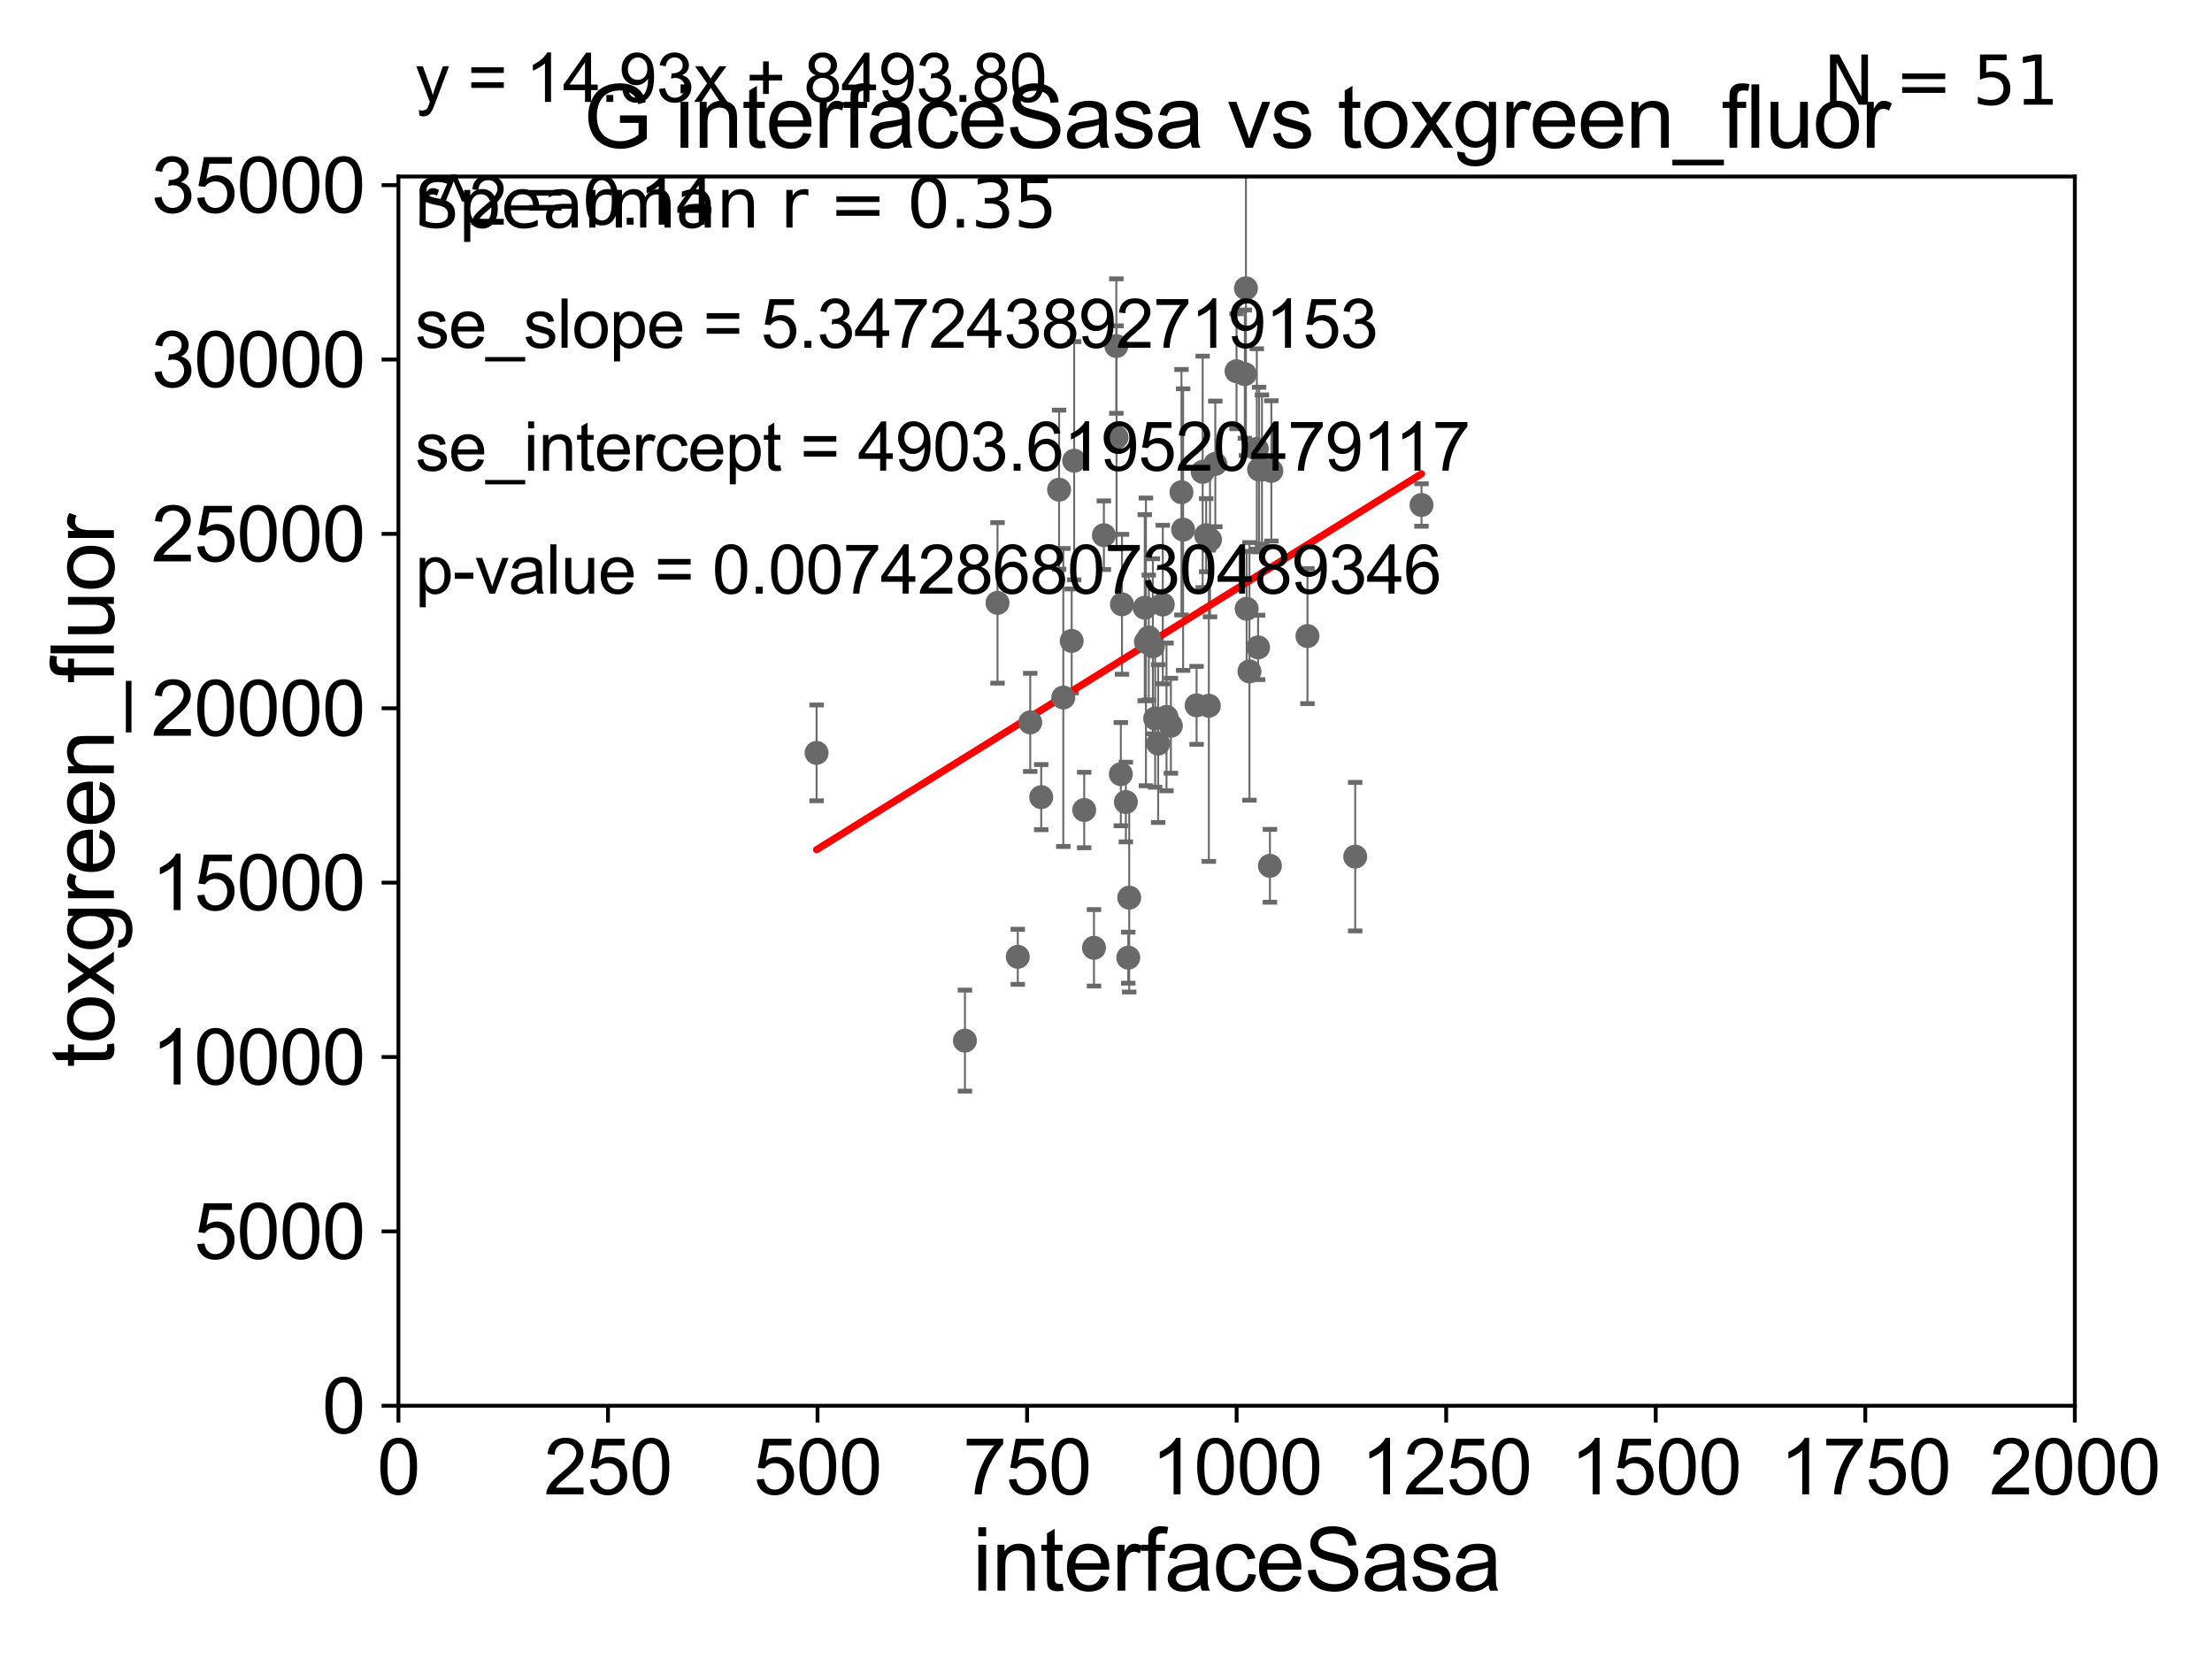 <?xml version="1.0" encoding="utf-8" standalone="no"?>
<!DOCTYPE svg PUBLIC "-//W3C//DTD SVG 1.1//EN"
  "http://www.w3.org/Graphics/SVG/1.1/DTD/svg11.dtd">
<svg xmlns:xlink="http://www.w3.org/1999/xlink" width="460.8pt" height="345.6pt" viewBox="0 0 460.8 345.6" xmlns="http://www.w3.org/2000/svg" version="1.1">
 <defs>
  <style type="text/css">*{stroke-linejoin: round; stroke-linecap: butt}</style>
 </defs>
 <g id="figure_1">
  <g id="patch_1">
   <path d="M 0 345.6 
L 460.8 345.6 
L 460.8 0 
L 0 0 
z
" style="fill: #ffffff"/>
  </g>
  <g id="axes_1">
   <g id="patch_2">
    <path d="M 83 292.84 
L 432.225 292.84 
L 432.225 36.775 
L 83 36.775 
z
" style="fill: #ffffff"/>
   </g>
   <g id="PathCollection_1">
    <defs>
     <path id="m3fed49d01f" d="M 0 1.118 
C 0.297 1.118 0.581 1 0.791 0.791 
C 1 0.581 1.118 0.297 1.118 0 
C 1.118 -0.297 1 -0.581 0.791 -0.791 
C 0.581 -1 0.297 -1.118 0 -1.118 
C -0.297 -1.118 -0.581 -1 -0.791 -0.791 
C -1 -0.581 -1.118 -0.297 -1.118 0 
C -1.118 0.297 -1 0.581 -0.791 0.791 
C -0.581 1 -0.297 1.118 0 1.118 
z
" style="stroke: #696969"/>
    </defs>
    <g clip-path="url(#p01e6611a58)">
     <use xlink:href="#m3fed49d01f" x="251.267" y="111.488" style="fill: #696969; stroke: #696969"/>
     <use xlink:href="#m3fed49d01f" x="257.593" y="77.339" style="fill: #696969; stroke: #696969"/>
     <use xlink:href="#m3fed49d01f" x="214.618" y="150.485" style="fill: #696969; stroke: #696969"/>
     <use xlink:href="#m3fed49d01f" x="234.537" y="167.075" style="fill: #696969; stroke: #696969"/>
     <use xlink:href="#m3fed49d01f" x="212.026" y="199.322" style="fill: #696969; stroke: #696969"/>
     <use xlink:href="#m3fed49d01f" x="232.598" y="91.102" style="fill: #696969; stroke: #696969"/>
     <use xlink:href="#m3fed49d01f" x="240.158" y="134.63" style="fill: #696969; stroke: #696969"/>
     <use xlink:href="#m3fed49d01f" x="233.488" y="161.27" style="fill: #696969; stroke: #696969"/>
     <use xlink:href="#m3fed49d01f" x="262.084" y="134.865" style="fill: #696969; stroke: #696969"/>
     <use xlink:href="#m3fed49d01f" x="239.317" y="132.803" style="fill: #696969; stroke: #696969"/>
     <use xlink:href="#m3fed49d01f" x="223.254" y="133.517" style="fill: #696969; stroke: #696969"/>
     <use xlink:href="#m3fed49d01f" x="233.726" y="125.886" style="fill: #696969; stroke: #696969"/>
     <use xlink:href="#m3fed49d01f" x="216.905" y="166.06" style="fill: #696969; stroke: #696969"/>
     <use xlink:href="#m3fed49d01f" x="221.506" y="145.302" style="fill: #696969; stroke: #696969"/>
     <use xlink:href="#m3fed49d01f" x="251.822" y="147.023" style="fill: #696969; stroke: #696969"/>
     <use xlink:href="#m3fed49d01f" x="243.918" y="151.189" style="fill: #696969; stroke: #696969"/>
     <use xlink:href="#m3fed49d01f" x="282.318" y="178.452" style="fill: #696969; stroke: #696969"/>
     <use xlink:href="#m3fed49d01f" x="264.548" y="180.365" style="fill: #696969; stroke: #696969"/>
     <use xlink:href="#m3fed49d01f" x="238.473" y="126.6" style="fill: #696969; stroke: #696969"/>
     <use xlink:href="#m3fed49d01f" x="201.014" y="216.78" style="fill: #696969; stroke: #696969"/>
     <use xlink:href="#m3fed49d01f" x="243.003" y="149.352" style="fill: #696969; stroke: #696969"/>
     <use xlink:href="#m3fed49d01f" x="220.628" y="102.009" style="fill: #696969; stroke: #696969"/>
     <use xlink:href="#m3fed49d01f" x="207.799" y="125.59" style="fill: #696969; stroke: #696969"/>
     <use xlink:href="#m3fed49d01f" x="235.238" y="186.998" style="fill: #696969; stroke: #696969"/>
     <use xlink:href="#m3fed49d01f" x="296.125" y="105.2" style="fill: #696969; stroke: #696969"/>
     <use xlink:href="#m3fed49d01f" x="227.897" y="197.448" style="fill: #696969; stroke: #696969"/>
     <use xlink:href="#m3fed49d01f" x="253.17" y="96.642" style="fill: #696969; stroke: #696969"/>
     <use xlink:href="#m3fed49d01f" x="250.539" y="98.294" style="fill: #696969; stroke: #696969"/>
     <use xlink:href="#m3fed49d01f" x="272.367" y="132.506" style="fill: #696969; stroke: #696969"/>
     <use xlink:href="#m3fed49d01f" x="261.817" y="93.526" style="fill: #696969; stroke: #696969"/>
     <use xlink:href="#m3fed49d01f" x="229.961" y="111.489" style="fill: #696969; stroke: #696969"/>
     <use xlink:href="#m3fed49d01f" x="259.701" y="126.822" style="fill: #696969; stroke: #696969"/>
     <use xlink:href="#m3fed49d01f" x="259.318" y="77.939" style="fill: #696969; stroke: #696969"/>
     <use xlink:href="#m3fed49d01f" x="264.847" y="98.095" style="fill: #696969; stroke: #696969"/>
     <use xlink:href="#m3fed49d01f" x="232.552" y="72.091" style="fill: #696969; stroke: #696969"/>
     <use xlink:href="#m3fed49d01f" x="241.265" y="154.9" style="fill: #696969; stroke: #696969"/>
     <use xlink:href="#m3fed49d01f" x="249.271" y="146.936" style="fill: #696969; stroke: #696969"/>
     <use xlink:href="#m3fed49d01f" x="223.767" y="95.974" style="fill: #696969; stroke: #696969"/>
     <use xlink:href="#m3fed49d01f" x="260.284" y="139.863" style="fill: #696969; stroke: #696969"/>
     <use xlink:href="#m3fed49d01f" x="262.287" y="97.813" style="fill: #696969; stroke: #696969"/>
     <use xlink:href="#m3fed49d01f" x="170.109" y="156.841" style="fill: #696969; stroke: #696969"/>
     <use xlink:href="#m3fed49d01f" x="240.64" y="149.673" style="fill: #696969; stroke: #696969"/>
     <use xlink:href="#m3fed49d01f" x="235.037" y="199.497" style="fill: #696969; stroke: #696969"/>
     <use xlink:href="#m3fed49d01f" x="259.552" y="60.054" style="fill: #696969; stroke: #696969"/>
     <use xlink:href="#m3fed49d01f" x="238.719" y="133.718" style="fill: #696969; stroke: #696969"/>
     <use xlink:href="#m3fed49d01f" x="246.467" y="110.328" style="fill: #696969; stroke: #696969"/>
     <use xlink:href="#m3fed49d01f" x="225.859" y="168.741" style="fill: #696969; stroke: #696969"/>
     <use xlink:href="#m3fed49d01f" x="252.07" y="112.428" style="fill: #696969; stroke: #696969"/>
     <use xlink:href="#m3fed49d01f" x="242.231" y="125.939" style="fill: #696969; stroke: #696969"/>
     <use xlink:href="#m3fed49d01f" x="246.121" y="102.541" style="fill: #696969; stroke: #696969"/>
     <use xlink:href="#m3fed49d01f" x="262.889" y="97.821" style="fill: #696969; stroke: #696969"/>
    </g>
   </g>
   <g id="matplotlib.axis_1">
    <g id="xtick_1">
     <g id="line2d_1">
      <defs>
       <path id="m0c8976420c" d="M 0 0 
L 0 3.5 
" style="stroke: #000000; stroke-width: 0.8"/>
      </defs>
      <g>
       <use xlink:href="#m0c8976420c" x="83" y="292.84" style="stroke: #000000; stroke-width: 0.8"/>
      </g>
     </g>
     <g id="text_1">
      <!-- 0 -->
      <g transform="translate(78.551 311.293)scale(0.16 -0.16)">
       <defs>
        <path id="ArialMT-30" d="M 266 2259 
Q 266 3072 433 3567 
Q 600 4063 929 4331 
Q 1259 4600 1759 4600 
Q 2128 4600 2406 4451 
Q 2684 4303 2865 4023 
Q 3047 3744 3150 3342 
Q 3253 2941 3253 2259 
Q 3253 1453 3087 958 
Q 2922 463 2592 192 
Q 2263 -78 1759 -78 
Q 1097 -78 719 397 
Q 266 969 266 2259 
z
M 844 2259 
Q 844 1131 1108 757 
Q 1372 384 1759 384 
Q 2147 384 2411 759 
Q 2675 1134 2675 2259 
Q 2675 3391 2411 3762 
Q 2147 4134 1753 4134 
Q 1366 4134 1134 3806 
Q 844 3388 844 2259 
z
" transform="scale(0.016)"/>
       </defs>
       <use xlink:href="#ArialMT-30"/>
      </g>
     </g>
    </g>
    <g id="xtick_2">
     <g id="line2d_2">
      <g>
       <use xlink:href="#m0c8976420c" x="126.653" y="292.84" style="stroke: #000000; stroke-width: 0.8"/>
      </g>
     </g>
     <g id="text_2">
      <!-- 250 -->
      <g transform="translate(113.307 311.293)scale(0.16 -0.16)">
       <defs>
        <path id="ArialMT-32" d="M 3222 541 
L 3222 0 
L 194 0 
Q 188 203 259 391 
Q 375 700 629 1000 
Q 884 1300 1366 1694 
Q 2113 2306 2375 2664 
Q 2638 3022 2638 3341 
Q 2638 3675 2398 3904 
Q 2159 4134 1775 4134 
Q 1369 4134 1125 3890 
Q 881 3647 878 3216 
L 300 3275 
Q 359 3922 746 4261 
Q 1134 4600 1788 4600 
Q 2447 4600 2831 4234 
Q 3216 3869 3216 3328 
Q 3216 3053 3103 2787 
Q 2991 2522 2730 2228 
Q 2469 1934 1863 1422 
Q 1356 997 1212 845 
Q 1069 694 975 541 
L 3222 541 
z
" transform="scale(0.016)"/>
        <path id="ArialMT-35" d="M 266 1200 
L 856 1250 
Q 922 819 1161 601 
Q 1400 384 1738 384 
Q 2144 384 2425 690 
Q 2706 997 2706 1503 
Q 2706 1984 2436 2262 
Q 2166 2541 1728 2541 
Q 1456 2541 1237 2417 
Q 1019 2294 894 2097 
L 366 2166 
L 809 4519 
L 3088 4519 
L 3088 3981 
L 1259 3981 
L 1013 2750 
Q 1425 3038 1878 3038 
Q 2478 3038 2890 2622 
Q 3303 2206 3303 1553 
Q 3303 931 2941 478 
Q 2500 -78 1738 -78 
Q 1113 -78 717 272 
Q 322 622 266 1200 
z
" transform="scale(0.016)"/>
       </defs>
       <use xlink:href="#ArialMT-32"/>
       <use xlink:href="#ArialMT-35" x="55.615"/>
       <use xlink:href="#ArialMT-30" x="111.23"/>
      </g>
     </g>
    </g>
    <g id="xtick_3">
     <g id="line2d_3">
      <g>
       <use xlink:href="#m0c8976420c" x="170.306" y="292.84" style="stroke: #000000; stroke-width: 0.8"/>
      </g>
     </g>
     <g id="text_3">
      <!-- 500 -->
      <g transform="translate(156.96 311.293)scale(0.16 -0.16)">
       <use xlink:href="#ArialMT-35"/>
       <use xlink:href="#ArialMT-30" x="55.615"/>
       <use xlink:href="#ArialMT-30" x="111.23"/>
      </g>
     </g>
    </g>
    <g id="xtick_4">
     <g id="line2d_4">
      <g>
       <use xlink:href="#m0c8976420c" x="213.959" y="292.84" style="stroke: #000000; stroke-width: 0.8"/>
      </g>
     </g>
     <g id="text_4">
      <!-- 750 -->
      <g transform="translate(200.613 311.293)scale(0.16 -0.16)">
       <defs>
        <path id="ArialMT-37" d="M 303 3981 
L 303 4522 
L 3269 4522 
L 3269 4084 
Q 2831 3619 2401 2847 
Q 1972 2075 1738 1259 
Q 1569 684 1522 0 
L 944 0 
Q 953 541 1156 1306 
Q 1359 2072 1739 2783 
Q 2119 3494 2547 3981 
L 303 3981 
z
" transform="scale(0.016)"/>
       </defs>
       <use xlink:href="#ArialMT-37"/>
       <use xlink:href="#ArialMT-35" x="55.615"/>
       <use xlink:href="#ArialMT-30" x="111.23"/>
      </g>
     </g>
    </g>
    <g id="xtick_5">
     <g id="line2d_5">
      <g>
       <use xlink:href="#m0c8976420c" x="257.613" y="292.84" style="stroke: #000000; stroke-width: 0.8"/>
      </g>
     </g>
     <g id="text_5">
      <!-- 1000 -->
      <g transform="translate(239.817 311.293)scale(0.16 -0.16)">
       <defs>
        <path id="ArialMT-31" d="M 2384 0 
L 1822 0 
L 1822 3584 
Q 1619 3391 1289 3197 
Q 959 3003 697 2906 
L 697 3450 
Q 1169 3672 1522 3987 
Q 1875 4303 2022 4600 
L 2384 4600 
L 2384 0 
z
" transform="scale(0.016)"/>
       </defs>
       <use xlink:href="#ArialMT-31"/>
       <use xlink:href="#ArialMT-30" x="55.615"/>
       <use xlink:href="#ArialMT-30" x="111.23"/>
       <use xlink:href="#ArialMT-30" x="166.846"/>
      </g>
     </g>
    </g>
    <g id="xtick_6">
     <g id="line2d_6">
      <g>
       <use xlink:href="#m0c8976420c" x="301.266" y="292.84" style="stroke: #000000; stroke-width: 0.8"/>
      </g>
     </g>
     <g id="text_6">
      <!-- 1250 -->
      <g transform="translate(283.471 311.293)scale(0.16 -0.16)">
       <use xlink:href="#ArialMT-31"/>
       <use xlink:href="#ArialMT-32" x="55.615"/>
       <use xlink:href="#ArialMT-35" x="111.23"/>
       <use xlink:href="#ArialMT-30" x="166.846"/>
      </g>
     </g>
    </g>
    <g id="xtick_7">
     <g id="line2d_7">
      <g>
       <use xlink:href="#m0c8976420c" x="344.919" y="292.84" style="stroke: #000000; stroke-width: 0.8"/>
      </g>
     </g>
     <g id="text_7">
      <!-- 1500 -->
      <g transform="translate(327.124 311.293)scale(0.16 -0.16)">
       <use xlink:href="#ArialMT-31"/>
       <use xlink:href="#ArialMT-35" x="55.615"/>
       <use xlink:href="#ArialMT-30" x="111.23"/>
       <use xlink:href="#ArialMT-30" x="166.846"/>
      </g>
     </g>
    </g>
    <g id="xtick_8">
     <g id="line2d_8">
      <g>
       <use xlink:href="#m0c8976420c" x="388.572" y="292.84" style="stroke: #000000; stroke-width: 0.8"/>
      </g>
     </g>
     <g id="text_8">
      <!-- 1750 -->
      <g transform="translate(370.777 311.293)scale(0.16 -0.16)">
       <use xlink:href="#ArialMT-31"/>
       <use xlink:href="#ArialMT-37" x="55.615"/>
       <use xlink:href="#ArialMT-35" x="111.23"/>
       <use xlink:href="#ArialMT-30" x="166.846"/>
      </g>
     </g>
    </g>
    <g id="xtick_9">
     <g id="line2d_9">
      <g>
       <use xlink:href="#m0c8976420c" x="432.225" y="292.84" style="stroke: #000000; stroke-width: 0.8"/>
      </g>
     </g>
     <g id="text_9">
      <!-- 2000 -->
      <g transform="translate(414.43 311.293)scale(0.16 -0.16)">
       <use xlink:href="#ArialMT-32"/>
       <use xlink:href="#ArialMT-30" x="55.615"/>
       <use xlink:href="#ArialMT-30" x="111.23"/>
       <use xlink:href="#ArialMT-30" x="166.846"/>
      </g>
     </g>
    </g>
    <g id="text_10">
     <!-- interfaceSasa -->
     <g transform="translate(202.583 331.357)scale(0.18 -0.18)">
      <defs>
       <path id="ArialMT-69" d="M 425 3934 
L 425 4581 
L 988 4581 
L 988 3934 
L 425 3934 
z
M 425 0 
L 425 3319 
L 988 3319 
L 988 0 
L 425 0 
z
" transform="scale(0.016)"/>
       <path id="ArialMT-6e" d="M 422 0 
L 422 3319 
L 928 3319 
L 928 2847 
Q 1294 3394 1984 3394 
Q 2284 3394 2536 3286 
Q 2788 3178 2913 3003 
Q 3038 2828 3088 2588 
Q 3119 2431 3119 2041 
L 3119 0 
L 2556 0 
L 2556 2019 
Q 2556 2363 2490 2533 
Q 2425 2703 2258 2804 
Q 2091 2906 1866 2906 
Q 1506 2906 1245 2678 
Q 984 2450 984 1813 
L 984 0 
L 422 0 
z
" transform="scale(0.016)"/>
       <path id="ArialMT-74" d="M 1650 503 
L 1731 6 
Q 1494 -44 1306 -44 
Q 1000 -44 831 53 
Q 663 150 594 308 
Q 525 466 525 972 
L 525 2881 
L 113 2881 
L 113 3319 
L 525 3319 
L 525 4141 
L 1084 4478 
L 1084 3319 
L 1650 3319 
L 1650 2881 
L 1084 2881 
L 1084 941 
Q 1084 700 1114 631 
Q 1144 563 1211 522 
Q 1278 481 1403 481 
Q 1497 481 1650 503 
z
" transform="scale(0.016)"/>
       <path id="ArialMT-65" d="M 2694 1069 
L 3275 997 
Q 3138 488 2766 206 
Q 2394 -75 1816 -75 
Q 1088 -75 661 373 
Q 234 822 234 1631 
Q 234 2469 665 2931 
Q 1097 3394 1784 3394 
Q 2450 3394 2872 2941 
Q 3294 2488 3294 1666 
Q 3294 1616 3291 1516 
L 816 1516 
Q 847 969 1125 678 
Q 1403 388 1819 388 
Q 2128 388 2347 550 
Q 2566 713 2694 1069 
z
M 847 1978 
L 2700 1978 
Q 2663 2397 2488 2606 
Q 2219 2931 1791 2931 
Q 1403 2931 1139 2672 
Q 875 2413 847 1978 
z
" transform="scale(0.016)"/>
       <path id="ArialMT-72" d="M 416 0 
L 416 3319 
L 922 3319 
L 922 2816 
Q 1116 3169 1280 3281 
Q 1444 3394 1641 3394 
Q 1925 3394 2219 3213 
L 2025 2691 
Q 1819 2813 1613 2813 
Q 1428 2813 1281 2702 
Q 1134 2591 1072 2394 
Q 978 2094 978 1738 
L 978 0 
L 416 0 
z
" transform="scale(0.016)"/>
       <path id="ArialMT-66" d="M 556 0 
L 556 2881 
L 59 2881 
L 59 3319 
L 556 3319 
L 556 3672 
Q 556 4006 616 4169 
Q 697 4388 901 4523 
Q 1106 4659 1475 4659 
Q 1713 4659 2000 4603 
L 1916 4113 
Q 1741 4144 1584 4144 
Q 1328 4144 1222 4034 
Q 1116 3925 1116 3625 
L 1116 3319 
L 1763 3319 
L 1763 2881 
L 1116 2881 
L 1116 0 
L 556 0 
z
" transform="scale(0.016)"/>
       <path id="ArialMT-61" d="M 2588 409 
Q 2275 144 1986 34 
Q 1697 -75 1366 -75 
Q 819 -75 525 192 
Q 231 459 231 875 
Q 231 1119 342 1320 
Q 453 1522 633 1644 
Q 813 1766 1038 1828 
Q 1203 1872 1538 1913 
Q 2219 1994 2541 2106 
Q 2544 2222 2544 2253 
Q 2544 2597 2384 2738 
Q 2169 2928 1744 2928 
Q 1347 2928 1158 2789 
Q 969 2650 878 2297 
L 328 2372 
Q 403 2725 575 2942 
Q 747 3159 1072 3276 
Q 1397 3394 1825 3394 
Q 2250 3394 2515 3294 
Q 2781 3194 2906 3042 
Q 3031 2891 3081 2659 
Q 3109 2516 3109 2141 
L 3109 1391 
Q 3109 606 3145 398 
Q 3181 191 3288 0 
L 2700 0 
Q 2613 175 2588 409 
z
M 2541 1666 
Q 2234 1541 1622 1453 
Q 1275 1403 1131 1340 
Q 988 1278 909 1158 
Q 831 1038 831 891 
Q 831 666 1001 516 
Q 1172 366 1500 366 
Q 1825 366 2078 508 
Q 2331 650 2450 897 
Q 2541 1088 2541 1459 
L 2541 1666 
z
" transform="scale(0.016)"/>
       <path id="ArialMT-63" d="M 2588 1216 
L 3141 1144 
Q 3050 572 2676 248 
Q 2303 -75 1759 -75 
Q 1078 -75 664 370 
Q 250 816 250 1647 
Q 250 2184 428 2587 
Q 606 2991 970 3192 
Q 1334 3394 1763 3394 
Q 2303 3394 2647 3120 
Q 2991 2847 3088 2344 
L 2541 2259 
Q 2463 2594 2264 2762 
Q 2066 2931 1784 2931 
Q 1359 2931 1093 2626 
Q 828 2322 828 1663 
Q 828 994 1084 691 
Q 1341 388 1753 388 
Q 2084 388 2306 591 
Q 2528 794 2588 1216 
z
" transform="scale(0.016)"/>
       <path id="ArialMT-53" d="M 288 1472 
L 859 1522 
Q 900 1178 1048 958 
Q 1197 738 1509 602 
Q 1822 466 2213 466 
Q 2559 466 2825 569 
Q 3091 672 3220 851 
Q 3350 1031 3350 1244 
Q 3350 1459 3225 1620 
Q 3100 1781 2813 1891 
Q 2628 1963 1997 2114 
Q 1366 2266 1113 2400 
Q 784 2572 623 2826 
Q 463 3081 463 3397 
Q 463 3744 659 4045 
Q 856 4347 1234 4503 
Q 1613 4659 2075 4659 
Q 2584 4659 2973 4495 
Q 3363 4331 3572 4012 
Q 3781 3694 3797 3291 
L 3216 3247 
Q 3169 3681 2898 3903 
Q 2628 4125 2100 4125 
Q 1550 4125 1298 3923 
Q 1047 3722 1047 3438 
Q 1047 3191 1225 3031 
Q 1400 2872 2139 2705 
Q 2878 2538 3153 2413 
Q 3553 2228 3743 1945 
Q 3934 1663 3934 1294 
Q 3934 928 3725 604 
Q 3516 281 3123 101 
Q 2731 -78 2241 -78 
Q 1619 -78 1198 103 
Q 778 284 539 648 
Q 300 1013 288 1472 
z
" transform="scale(0.016)"/>
       <path id="ArialMT-73" d="M 197 991 
L 753 1078 
Q 800 744 1014 566 
Q 1228 388 1613 388 
Q 2000 388 2187 545 
Q 2375 703 2375 916 
Q 2375 1106 2209 1216 
Q 2094 1291 1634 1406 
Q 1016 1563 777 1677 
Q 538 1791 414 1992 
Q 291 2194 291 2438 
Q 291 2659 392 2848 
Q 494 3038 669 3163 
Q 800 3259 1026 3326 
Q 1253 3394 1513 3394 
Q 1903 3394 2198 3281 
Q 2494 3169 2634 2976 
Q 2775 2784 2828 2463 
L 2278 2388 
Q 2241 2644 2061 2787 
Q 1881 2931 1553 2931 
Q 1166 2931 1000 2803 
Q 834 2675 834 2503 
Q 834 2394 903 2306 
Q 972 2216 1119 2156 
Q 1203 2125 1616 2013 
Q 2213 1853 2448 1751 
Q 2684 1650 2818 1456 
Q 2953 1263 2953 975 
Q 2953 694 2789 445 
Q 2625 197 2315 61 
Q 2006 -75 1616 -75 
Q 969 -75 630 194 
Q 291 463 197 991 
z
" transform="scale(0.016)"/>
      </defs>
      <use xlink:href="#ArialMT-69"/>
      <use xlink:href="#ArialMT-6e" x="22.217"/>
      <use xlink:href="#ArialMT-74" x="77.832"/>
      <use xlink:href="#ArialMT-65" x="105.615"/>
      <use xlink:href="#ArialMT-72" x="161.23"/>
      <use xlink:href="#ArialMT-66" x="194.531"/>
      <use xlink:href="#ArialMT-61" x="222.314"/>
      <use xlink:href="#ArialMT-63" x="277.93"/>
      <use xlink:href="#ArialMT-65" x="327.93"/>
      <use xlink:href="#ArialMT-53" x="383.545"/>
      <use xlink:href="#ArialMT-61" x="450.244"/>
      <use xlink:href="#ArialMT-73" x="505.859"/>
      <use xlink:href="#ArialMT-61" x="555.859"/>
     </g>
    </g>
   </g>
   <g id="matplotlib.axis_2">
    <g id="ytick_1">
     <g id="line2d_10">
      <defs>
       <path id="m96c4fd6964" d="M 0 0 
L -3.5 0 
" style="stroke: #000000; stroke-width: 0.8"/>
      </defs>
      <g>
       <use xlink:href="#m96c4fd6964" x="83" y="292.84" style="stroke: #000000; stroke-width: 0.8"/>
      </g>
     </g>
     <g id="text_11">
      <!-- 0 -->
      <g transform="translate(67.103 298.566)scale(0.16 -0.16)">
       <use xlink:href="#ArialMT-30"/>
      </g>
     </g>
    </g>
    <g id="ytick_2">
     <g id="line2d_11">
      <g>
       <use xlink:href="#m96c4fd6964" x="83" y="256.516" style="stroke: #000000; stroke-width: 0.8"/>
      </g>
     </g>
     <g id="text_12">
      <!-- 5000 -->
      <g transform="translate(40.41 262.242)scale(0.16 -0.16)">
       <use xlink:href="#ArialMT-35"/>
       <use xlink:href="#ArialMT-30" x="55.615"/>
       <use xlink:href="#ArialMT-30" x="111.23"/>
       <use xlink:href="#ArialMT-30" x="166.846"/>
      </g>
     </g>
    </g>
    <g id="ytick_3">
     <g id="line2d_12">
      <g>
       <use xlink:href="#m96c4fd6964" x="83" y="220.192" style="stroke: #000000; stroke-width: 0.8"/>
      </g>
     </g>
     <g id="text_13">
      <!-- 10000 -->
      <g transform="translate(31.512 225.918)scale(0.16 -0.16)">
       <use xlink:href="#ArialMT-31"/>
       <use xlink:href="#ArialMT-30" x="55.615"/>
       <use xlink:href="#ArialMT-30" x="111.23"/>
       <use xlink:href="#ArialMT-30" x="166.846"/>
       <use xlink:href="#ArialMT-30" x="222.461"/>
      </g>
     </g>
    </g>
    <g id="ytick_4">
     <g id="line2d_13">
      <g>
       <use xlink:href="#m96c4fd6964" x="83" y="183.867" style="stroke: #000000; stroke-width: 0.8"/>
      </g>
     </g>
     <g id="text_14">
      <!-- 15000 -->
      <g transform="translate(31.512 189.594)scale(0.16 -0.16)">
       <use xlink:href="#ArialMT-31"/>
       <use xlink:href="#ArialMT-35" x="55.615"/>
       <use xlink:href="#ArialMT-30" x="111.23"/>
       <use xlink:href="#ArialMT-30" x="166.846"/>
       <use xlink:href="#ArialMT-30" x="222.461"/>
      </g>
     </g>
    </g>
    <g id="ytick_5">
     <g id="line2d_14">
      <g>
       <use xlink:href="#m96c4fd6964" x="83" y="147.543" style="stroke: #000000; stroke-width: 0.8"/>
      </g>
     </g>
     <g id="text_15">
      <!-- 20000 -->
      <g transform="translate(31.512 153.27)scale(0.16 -0.16)">
       <use xlink:href="#ArialMT-32"/>
       <use xlink:href="#ArialMT-30" x="55.615"/>
       <use xlink:href="#ArialMT-30" x="111.23"/>
       <use xlink:href="#ArialMT-30" x="166.846"/>
       <use xlink:href="#ArialMT-30" x="222.461"/>
      </g>
     </g>
    </g>
    <g id="ytick_6">
     <g id="line2d_15">
      <g>
       <use xlink:href="#m96c4fd6964" x="83" y="111.219" style="stroke: #000000; stroke-width: 0.8"/>
      </g>
     </g>
     <g id="text_16">
      <!-- 25000 -->
      <g transform="translate(31.512 116.945)scale(0.16 -0.16)">
       <use xlink:href="#ArialMT-32"/>
       <use xlink:href="#ArialMT-35" x="55.615"/>
       <use xlink:href="#ArialMT-30" x="111.23"/>
       <use xlink:href="#ArialMT-30" x="166.846"/>
       <use xlink:href="#ArialMT-30" x="222.461"/>
      </g>
     </g>
    </g>
    <g id="ytick_7">
     <g id="line2d_16">
      <g>
       <use xlink:href="#m96c4fd6964" x="83" y="74.895" style="stroke: #000000; stroke-width: 0.8"/>
      </g>
     </g>
     <g id="text_17">
      <!-- 30000 -->
      <g transform="translate(31.512 80.621)scale(0.16 -0.16)">
       <defs>
        <path id="ArialMT-33" d="M 269 1209 
L 831 1284 
Q 928 806 1161 595 
Q 1394 384 1728 384 
Q 2125 384 2398 659 
Q 2672 934 2672 1341 
Q 2672 1728 2419 1979 
Q 2166 2231 1775 2231 
Q 1616 2231 1378 2169 
L 1441 2663 
Q 1497 2656 1531 2656 
Q 1891 2656 2178 2843 
Q 2466 3031 2466 3422 
Q 2466 3731 2256 3934 
Q 2047 4138 1716 4138 
Q 1388 4138 1169 3931 
Q 950 3725 888 3313 
L 325 3413 
Q 428 3978 793 4289 
Q 1159 4600 1703 4600 
Q 2078 4600 2393 4439 
Q 2709 4278 2876 4000 
Q 3044 3722 3044 3409 
Q 3044 3113 2884 2869 
Q 2725 2625 2413 2481 
Q 2819 2388 3044 2092 
Q 3269 1797 3269 1353 
Q 3269 753 2831 336 
Q 2394 -81 1725 -81 
Q 1122 -81 723 278 
Q 325 638 269 1209 
z
" transform="scale(0.016)"/>
       </defs>
       <use xlink:href="#ArialMT-33"/>
       <use xlink:href="#ArialMT-30" x="55.615"/>
       <use xlink:href="#ArialMT-30" x="111.23"/>
       <use xlink:href="#ArialMT-30" x="166.846"/>
       <use xlink:href="#ArialMT-30" x="222.461"/>
      </g>
     </g>
    </g>
    <g id="ytick_8">
     <g id="line2d_17">
      <g>
       <use xlink:href="#m96c4fd6964" x="83" y="38.571" style="stroke: #000000; stroke-width: 0.8"/>
      </g>
     </g>
     <g id="text_18">
      <!-- 35000 -->
      <g transform="translate(31.512 44.297)scale(0.16 -0.16)">
       <use xlink:href="#ArialMT-33"/>
       <use xlink:href="#ArialMT-35" x="55.615"/>
       <use xlink:href="#ArialMT-30" x="111.23"/>
       <use xlink:href="#ArialMT-30" x="166.846"/>
       <use xlink:href="#ArialMT-30" x="222.461"/>
      </g>
     </g>
    </g>
    <g id="text_19">
     <!-- toxgreen_fluor -->
     <g transform="translate(23.724 222.34)rotate(-90)scale(0.18 -0.18)">
      <defs>
       <path id="ArialMT-6f" d="M 213 1659 
Q 213 2581 725 3025 
Q 1153 3394 1769 3394 
Q 2453 3394 2887 2945 
Q 3322 2497 3322 1706 
Q 3322 1066 3130 698 
Q 2938 331 2570 128 
Q 2203 -75 1769 -75 
Q 1072 -75 642 372 
Q 213 819 213 1659 
z
M 791 1659 
Q 791 1022 1069 705 
Q 1347 388 1769 388 
Q 2188 388 2466 706 
Q 2744 1025 2744 1678 
Q 2744 2294 2464 2611 
Q 2184 2928 1769 2928 
Q 1347 2928 1069 2612 
Q 791 2297 791 1659 
z
" transform="scale(0.016)"/>
       <path id="ArialMT-78" d="M 47 0 
L 1259 1725 
L 138 3319 
L 841 3319 
L 1350 2541 
Q 1494 2319 1581 2169 
Q 1719 2375 1834 2534 
L 2394 3319 
L 3066 3319 
L 1919 1756 
L 3153 0 
L 2463 0 
L 1781 1031 
L 1600 1309 
L 728 0 
L 47 0 
z
" transform="scale(0.016)"/>
       <path id="ArialMT-67" d="M 319 -275 
L 866 -356 
Q 900 -609 1056 -725 
Q 1266 -881 1628 -881 
Q 2019 -881 2231 -725 
Q 2444 -569 2519 -288 
Q 2563 -116 2559 434 
Q 2191 0 1641 0 
Q 956 0 581 494 
Q 206 988 206 1678 
Q 206 2153 378 2554 
Q 550 2956 876 3175 
Q 1203 3394 1644 3394 
Q 2231 3394 2613 2919 
L 2613 3319 
L 3131 3319 
L 3131 450 
Q 3131 -325 2973 -648 
Q 2816 -972 2473 -1159 
Q 2131 -1347 1631 -1347 
Q 1038 -1347 672 -1080 
Q 306 -813 319 -275 
z
M 784 1719 
Q 784 1066 1043 766 
Q 1303 466 1694 466 
Q 2081 466 2343 764 
Q 2606 1063 2606 1700 
Q 2606 2309 2336 2618 
Q 2066 2928 1684 2928 
Q 1309 2928 1046 2623 
Q 784 2319 784 1719 
z
" transform="scale(0.016)"/>
       <path id="ArialMT-5f" d="M -97 -1272 
L -97 -866 
L 3631 -866 
L 3631 -1272 
L -97 -1272 
z
" transform="scale(0.016)"/>
       <path id="ArialMT-6c" d="M 409 0 
L 409 4581 
L 972 4581 
L 972 0 
L 409 0 
z
" transform="scale(0.016)"/>
       <path id="ArialMT-75" d="M 2597 0 
L 2597 488 
Q 2209 -75 1544 -75 
Q 1250 -75 995 37 
Q 741 150 617 320 
Q 494 491 444 738 
Q 409 903 409 1263 
L 409 3319 
L 972 3319 
L 972 1478 
Q 972 1038 1006 884 
Q 1059 663 1231 536 
Q 1403 409 1656 409 
Q 1909 409 2131 539 
Q 2353 669 2445 892 
Q 2538 1116 2538 1541 
L 2538 3319 
L 3100 3319 
L 3100 0 
L 2597 0 
z
" transform="scale(0.016)"/>
      </defs>
      <use xlink:href="#ArialMT-74"/>
      <use xlink:href="#ArialMT-6f" x="27.783"/>
      <use xlink:href="#ArialMT-78" x="83.398"/>
      <use xlink:href="#ArialMT-67" x="133.398"/>
      <use xlink:href="#ArialMT-72" x="189.014"/>
      <use xlink:href="#ArialMT-65" x="222.314"/>
      <use xlink:href="#ArialMT-65" x="277.93"/>
      <use xlink:href="#ArialMT-6e" x="333.545"/>
      <use xlink:href="#ArialMT-5f" x="389.16"/>
      <use xlink:href="#ArialMT-66" x="444.775"/>
      <use xlink:href="#ArialMT-6c" x="472.559"/>
      <use xlink:href="#ArialMT-75" x="494.775"/>
      <use xlink:href="#ArialMT-6f" x="550.391"/>
      <use xlink:href="#ArialMT-72" x="606.006"/>
     </g>
    </g>
   </g>
   <g id="LineCollection_1">
    <path d="M 251.267 119.104 
L 251.267 103.872 
" clip-path="url(#p01e6611a58)" style="fill: none; stroke: #696969; stroke-width: 0.4"/>
    <path d="M 257.593 89.318 
L 257.593 65.36 
" clip-path="url(#p01e6611a58)" style="fill: none; stroke: #696969; stroke-width: 0.4"/>
    <path d="M 214.618 160.712 
L 214.618 140.258 
" clip-path="url(#p01e6611a58)" style="fill: none; stroke: #696969; stroke-width: 0.4"/>
    <path d="M 234.537 175.375 
L 234.537 158.776 
" clip-path="url(#p01e6611a58)" style="fill: none; stroke: #696969; stroke-width: 0.4"/>
    <path d="M 212.026 205.059 
L 212.026 193.584 
" clip-path="url(#p01e6611a58)" style="fill: none; stroke: #696969; stroke-width: 0.4"/>
    <path d="M 232.598 114.329 
L 232.598 67.876 
" clip-path="url(#p01e6611a58)" style="fill: none; stroke: #696969; stroke-width: 0.4"/>
    <path d="M 240.158 152.856 
L 240.158 116.404 
" clip-path="url(#p01e6611a58)" style="fill: none; stroke: #696969; stroke-width: 0.4"/>
    <path d="M 233.488 172.022 
L 233.488 150.517 
" clip-path="url(#p01e6611a58)" style="fill: none; stroke: #696969; stroke-width: 0.4"/>
    <path d="M 262.084 141.573 
L 262.084 128.157 
" clip-path="url(#p01e6611a58)" style="fill: none; stroke: #696969; stroke-width: 0.4"/>
    <path d="M 239.317 145.809 
L 239.317 119.798 
" clip-path="url(#p01e6611a58)" style="fill: none; stroke: #696969; stroke-width: 0.4"/>
    <path d="M 223.254 144.34 
L 223.254 122.694 
" clip-path="url(#p01e6611a58)" style="fill: none; stroke: #696969; stroke-width: 0.4"/>
    <path d="M 233.726 140.457 
L 233.726 111.314 
" clip-path="url(#p01e6611a58)" style="fill: none; stroke: #696969; stroke-width: 0.4"/>
    <path d="M 216.905 172.842 
L 216.905 159.277 
" clip-path="url(#p01e6611a58)" style="fill: none; stroke: #696969; stroke-width: 0.4"/>
    <path d="M 221.506 176.343 
L 221.506 114.261 
" clip-path="url(#p01e6611a58)" style="fill: none; stroke: #696969; stroke-width: 0.4"/>
    <path d="M 251.822 179.444 
L 251.822 114.602 
" clip-path="url(#p01e6611a58)" style="fill: none; stroke: #696969; stroke-width: 0.4"/>
    <path d="M 243.918 161.08 
L 243.918 141.298 
" clip-path="url(#p01e6611a58)" style="fill: none; stroke: #696969; stroke-width: 0.4"/>
    <path d="M 282.318 193.92 
L 282.318 162.984 
" clip-path="url(#p01e6611a58)" style="fill: none; stroke: #696969; stroke-width: 0.4"/>
    <path d="M 264.548 187.95 
L 264.548 172.779 
" clip-path="url(#p01e6611a58)" style="fill: none; stroke: #696969; stroke-width: 0.4"/>
    <path d="M 238.473 145.98 
L 238.473 107.219 
" clip-path="url(#p01e6611a58)" style="fill: none; stroke: #696969; stroke-width: 0.4"/>
    <path d="M 201.014 227.297 
L 201.014 206.263 
" clip-path="url(#p01e6611a58)" style="fill: none; stroke: #696969; stroke-width: 0.4"/>
    <path d="M 243.003 164.74 
L 243.003 133.965 
" clip-path="url(#p01e6611a58)" style="fill: none; stroke: #696969; stroke-width: 0.4"/>
    <path d="M 220.628 118.578 
L 220.628 85.439 
" clip-path="url(#p01e6611a58)" style="fill: none; stroke: #696969; stroke-width: 0.4"/>
    <path d="M 207.799 142.311 
L 207.799 108.87 
" clip-path="url(#p01e6611a58)" style="fill: none; stroke: #696969; stroke-width: 0.4"/>
    <path d="M 235.238 206.656 
L 235.238 167.341 
" clip-path="url(#p01e6611a58)" style="fill: none; stroke: #696969; stroke-width: 0.4"/>
    <path d="M 296.125 109.621 
L 296.125 100.78 
" clip-path="url(#p01e6611a58)" style="fill: none; stroke: #696969; stroke-width: 0.4"/>
    <path d="M 227.897 205.416 
L 227.897 189.481 
" clip-path="url(#p01e6611a58)" style="fill: none; stroke: #696969; stroke-width: 0.4"/>
    <path d="M 253.17 109.725 
L 253.17 83.558 
" clip-path="url(#p01e6611a58)" style="fill: none; stroke: #696969; stroke-width: 0.4"/>
    <path d="M 250.539 122.401 
L 250.539 74.187 
" clip-path="url(#p01e6611a58)" style="fill: none; stroke: #696969; stroke-width: 0.4"/>
    <path d="M 272.367 146.575 
L 272.367 118.437 
" clip-path="url(#p01e6611a58)" style="fill: none; stroke: #696969; stroke-width: 0.4"/>
    <path d="M 261.817 114.398 
L 261.817 72.653 
" clip-path="url(#p01e6611a58)" style="fill: none; stroke: #696969; stroke-width: 0.4"/>
    <path d="M 229.961 118.631 
L 229.961 104.348 
" clip-path="url(#p01e6611a58)" style="fill: none; stroke: #696969; stroke-width: 0.4"/>
    <path d="M 259.701 138.793 
L 259.701 114.851 
" clip-path="url(#p01e6611a58)" style="fill: none; stroke: #696969; stroke-width: 0.4"/>
    <path d="M 259.318 91.293 
L 259.318 64.584 
" clip-path="url(#p01e6611a58)" style="fill: none; stroke: #696969; stroke-width: 0.4"/>
    <path d="M 264.847 112.707 
L 264.847 83.483 
" clip-path="url(#p01e6611a58)" style="fill: none; stroke: #696969; stroke-width: 0.4"/>
    <path d="M 232.552 86.098 
L 232.552 58.084 
" clip-path="url(#p01e6611a58)" style="fill: none; stroke: #696969; stroke-width: 0.4"/>
    <path d="M 241.265 171.336 
L 241.265 138.463 
" clip-path="url(#p01e6611a58)" style="fill: none; stroke: #696969; stroke-width: 0.4"/>
    <path d="M 249.271 155.054 
L 249.271 138.818 
" clip-path="url(#p01e6611a58)" style="fill: none; stroke: #696969; stroke-width: 0.4"/>
    <path d="M 223.767 120.774 
L 223.767 71.173 
" clip-path="url(#p01e6611a58)" style="fill: none; stroke: #696969; stroke-width: 0.4"/>
    <path d="M 260.284 166.691 
L 260.284 113.034 
" clip-path="url(#p01e6611a58)" style="fill: none; stroke: #696969; stroke-width: 0.4"/>
    <path d="M 262.287 114.953 
L 262.287 80.673 
" clip-path="url(#p01e6611a58)" style="fill: none; stroke: #696969; stroke-width: 0.4"/>
    <path d="M 170.109 166.82 
L 170.109 146.861 
" clip-path="url(#p01e6611a58)" style="fill: none; stroke: #696969; stroke-width: 0.4"/>
    <path d="M 240.64 163.985 
L 240.64 135.36 
" clip-path="url(#p01e6611a58)" style="fill: none; stroke: #696969; stroke-width: 0.4"/>
    <path d="M 235.037 204.806 
L 235.037 194.188 
" clip-path="url(#p01e6611a58)" style="fill: none; stroke: #696969; stroke-width: 0.4"/>
    <path d="M 259.552 94.883 
L 259.552 25.225 
" clip-path="url(#p01e6611a58)" style="fill: none; stroke: #696969; stroke-width: 0.4"/>
    <path d="M 238.719 163.689 
L 238.719 103.748 
" clip-path="url(#p01e6611a58)" style="fill: none; stroke: #696969; stroke-width: 0.4"/>
    <path d="M 246.467 139.658 
L 246.467 80.997 
" clip-path="url(#p01e6611a58)" style="fill: none; stroke: #696969; stroke-width: 0.4"/>
    <path d="M 225.859 176.604 
L 225.859 160.879 
" clip-path="url(#p01e6611a58)" style="fill: none; stroke: #696969; stroke-width: 0.4"/>
    <path d="M 252.07 128.494 
L 252.07 96.362 
" clip-path="url(#p01e6611a58)" style="fill: none; stroke: #696969; stroke-width: 0.4"/>
    <path d="M 242.231 142.455 
L 242.231 109.423 
" clip-path="url(#p01e6611a58)" style="fill: none; stroke: #696969; stroke-width: 0.4"/>
    <path d="M 246.121 128.111 
L 246.121 76.97 
" clip-path="url(#p01e6611a58)" style="fill: none; stroke: #696969; stroke-width: 0.4"/>
    <path d="M 262.889 113.372 
L 262.889 82.269 
" clip-path="url(#p01e6611a58)" style="fill: none; stroke: #696969; stroke-width: 0.4"/>
   </g>
   <g id="line2d_18">
    <defs>
     <path id="m57c42ad492" d="M 1.5 0 
L -1.5 -0 
" style="stroke: #696969"/>
    </defs>
    <g clip-path="url(#p01e6611a58)">
     <use xlink:href="#m57c42ad492" x="251.267" y="119.104" style="fill: #696969; stroke: #696969"/>
     <use xlink:href="#m57c42ad492" x="257.593" y="89.318" style="fill: #696969; stroke: #696969"/>
     <use xlink:href="#m57c42ad492" x="214.618" y="160.712" style="fill: #696969; stroke: #696969"/>
     <use xlink:href="#m57c42ad492" x="234.537" y="175.375" style="fill: #696969; stroke: #696969"/>
     <use xlink:href="#m57c42ad492" x="212.026" y="205.059" style="fill: #696969; stroke: #696969"/>
     <use xlink:href="#m57c42ad492" x="232.598" y="114.329" style="fill: #696969; stroke: #696969"/>
     <use xlink:href="#m57c42ad492" x="240.158" y="152.856" style="fill: #696969; stroke: #696969"/>
     <use xlink:href="#m57c42ad492" x="233.488" y="172.022" style="fill: #696969; stroke: #696969"/>
     <use xlink:href="#m57c42ad492" x="262.084" y="141.573" style="fill: #696969; stroke: #696969"/>
     <use xlink:href="#m57c42ad492" x="239.317" y="145.809" style="fill: #696969; stroke: #696969"/>
     <use xlink:href="#m57c42ad492" x="223.254" y="144.34" style="fill: #696969; stroke: #696969"/>
     <use xlink:href="#m57c42ad492" x="233.726" y="140.457" style="fill: #696969; stroke: #696969"/>
     <use xlink:href="#m57c42ad492" x="216.905" y="172.842" style="fill: #696969; stroke: #696969"/>
     <use xlink:href="#m57c42ad492" x="221.506" y="176.343" style="fill: #696969; stroke: #696969"/>
     <use xlink:href="#m57c42ad492" x="251.822" y="179.444" style="fill: #696969; stroke: #696969"/>
     <use xlink:href="#m57c42ad492" x="243.918" y="161.08" style="fill: #696969; stroke: #696969"/>
     <use xlink:href="#m57c42ad492" x="282.318" y="193.92" style="fill: #696969; stroke: #696969"/>
     <use xlink:href="#m57c42ad492" x="264.548" y="187.95" style="fill: #696969; stroke: #696969"/>
     <use xlink:href="#m57c42ad492" x="238.473" y="145.98" style="fill: #696969; stroke: #696969"/>
     <use xlink:href="#m57c42ad492" x="201.014" y="227.297" style="fill: #696969; stroke: #696969"/>
     <use xlink:href="#m57c42ad492" x="243.003" y="164.74" style="fill: #696969; stroke: #696969"/>
     <use xlink:href="#m57c42ad492" x="220.628" y="118.578" style="fill: #696969; stroke: #696969"/>
     <use xlink:href="#m57c42ad492" x="207.799" y="142.311" style="fill: #696969; stroke: #696969"/>
     <use xlink:href="#m57c42ad492" x="235.238" y="206.656" style="fill: #696969; stroke: #696969"/>
     <use xlink:href="#m57c42ad492" x="296.125" y="109.621" style="fill: #696969; stroke: #696969"/>
     <use xlink:href="#m57c42ad492" x="227.897" y="205.416" style="fill: #696969; stroke: #696969"/>
     <use xlink:href="#m57c42ad492" x="253.17" y="109.725" style="fill: #696969; stroke: #696969"/>
     <use xlink:href="#m57c42ad492" x="250.539" y="122.401" style="fill: #696969; stroke: #696969"/>
     <use xlink:href="#m57c42ad492" x="272.367" y="146.575" style="fill: #696969; stroke: #696969"/>
     <use xlink:href="#m57c42ad492" x="261.817" y="114.398" style="fill: #696969; stroke: #696969"/>
     <use xlink:href="#m57c42ad492" x="229.961" y="118.631" style="fill: #696969; stroke: #696969"/>
     <use xlink:href="#m57c42ad492" x="259.701" y="138.793" style="fill: #696969; stroke: #696969"/>
     <use xlink:href="#m57c42ad492" x="259.318" y="91.293" style="fill: #696969; stroke: #696969"/>
     <use xlink:href="#m57c42ad492" x="264.847" y="112.707" style="fill: #696969; stroke: #696969"/>
     <use xlink:href="#m57c42ad492" x="232.552" y="86.098" style="fill: #696969; stroke: #696969"/>
     <use xlink:href="#m57c42ad492" x="241.265" y="171.336" style="fill: #696969; stroke: #696969"/>
     <use xlink:href="#m57c42ad492" x="249.271" y="155.054" style="fill: #696969; stroke: #696969"/>
     <use xlink:href="#m57c42ad492" x="223.767" y="120.774" style="fill: #696969; stroke: #696969"/>
     <use xlink:href="#m57c42ad492" x="260.284" y="166.691" style="fill: #696969; stroke: #696969"/>
     <use xlink:href="#m57c42ad492" x="262.287" y="114.953" style="fill: #696969; stroke: #696969"/>
     <use xlink:href="#m57c42ad492" x="170.109" y="166.82" style="fill: #696969; stroke: #696969"/>
     <use xlink:href="#m57c42ad492" x="240.64" y="163.985" style="fill: #696969; stroke: #696969"/>
     <use xlink:href="#m57c42ad492" x="235.037" y="204.806" style="fill: #696969; stroke: #696969"/>
     <use xlink:href="#m57c42ad492" x="259.552" y="94.883" style="fill: #696969; stroke: #696969"/>
     <use xlink:href="#m57c42ad492" x="238.719" y="163.689" style="fill: #696969; stroke: #696969"/>
     <use xlink:href="#m57c42ad492" x="246.467" y="139.658" style="fill: #696969; stroke: #696969"/>
     <use xlink:href="#m57c42ad492" x="225.859" y="176.604" style="fill: #696969; stroke: #696969"/>
     <use xlink:href="#m57c42ad492" x="252.07" y="128.494" style="fill: #696969; stroke: #696969"/>
     <use xlink:href="#m57c42ad492" x="242.231" y="142.455" style="fill: #696969; stroke: #696969"/>
     <use xlink:href="#m57c42ad492" x="246.121" y="128.111" style="fill: #696969; stroke: #696969"/>
     <use xlink:href="#m57c42ad492" x="262.889" y="113.372" style="fill: #696969; stroke: #696969"/>
    </g>
   </g>
   <g id="line2d_19">
    <g clip-path="url(#p01e6611a58)">
     <use xlink:href="#m57c42ad492" x="251.267" y="103.872" style="fill: #696969; stroke: #696969"/>
     <use xlink:href="#m57c42ad492" x="257.593" y="65.36" style="fill: #696969; stroke: #696969"/>
     <use xlink:href="#m57c42ad492" x="214.618" y="140.258" style="fill: #696969; stroke: #696969"/>
     <use xlink:href="#m57c42ad492" x="234.537" y="158.776" style="fill: #696969; stroke: #696969"/>
     <use xlink:href="#m57c42ad492" x="212.026" y="193.584" style="fill: #696969; stroke: #696969"/>
     <use xlink:href="#m57c42ad492" x="232.598" y="67.876" style="fill: #696969; stroke: #696969"/>
     <use xlink:href="#m57c42ad492" x="240.158" y="116.404" style="fill: #696969; stroke: #696969"/>
     <use xlink:href="#m57c42ad492" x="233.488" y="150.517" style="fill: #696969; stroke: #696969"/>
     <use xlink:href="#m57c42ad492" x="262.084" y="128.157" style="fill: #696969; stroke: #696969"/>
     <use xlink:href="#m57c42ad492" x="239.317" y="119.798" style="fill: #696969; stroke: #696969"/>
     <use xlink:href="#m57c42ad492" x="223.254" y="122.694" style="fill: #696969; stroke: #696969"/>
     <use xlink:href="#m57c42ad492" x="233.726" y="111.314" style="fill: #696969; stroke: #696969"/>
     <use xlink:href="#m57c42ad492" x="216.905" y="159.277" style="fill: #696969; stroke: #696969"/>
     <use xlink:href="#m57c42ad492" x="221.506" y="114.261" style="fill: #696969; stroke: #696969"/>
     <use xlink:href="#m57c42ad492" x="251.822" y="114.602" style="fill: #696969; stroke: #696969"/>
     <use xlink:href="#m57c42ad492" x="243.918" y="141.298" style="fill: #696969; stroke: #696969"/>
     <use xlink:href="#m57c42ad492" x="282.318" y="162.984" style="fill: #696969; stroke: #696969"/>
     <use xlink:href="#m57c42ad492" x="264.548" y="172.779" style="fill: #696969; stroke: #696969"/>
     <use xlink:href="#m57c42ad492" x="238.473" y="107.219" style="fill: #696969; stroke: #696969"/>
     <use xlink:href="#m57c42ad492" x="201.014" y="206.263" style="fill: #696969; stroke: #696969"/>
     <use xlink:href="#m57c42ad492" x="243.003" y="133.965" style="fill: #696969; stroke: #696969"/>
     <use xlink:href="#m57c42ad492" x="220.628" y="85.439" style="fill: #696969; stroke: #696969"/>
     <use xlink:href="#m57c42ad492" x="207.799" y="108.87" style="fill: #696969; stroke: #696969"/>
     <use xlink:href="#m57c42ad492" x="235.238" y="167.341" style="fill: #696969; stroke: #696969"/>
     <use xlink:href="#m57c42ad492" x="296.125" y="100.78" style="fill: #696969; stroke: #696969"/>
     <use xlink:href="#m57c42ad492" x="227.897" y="189.481" style="fill: #696969; stroke: #696969"/>
     <use xlink:href="#m57c42ad492" x="253.17" y="83.558" style="fill: #696969; stroke: #696969"/>
     <use xlink:href="#m57c42ad492" x="250.539" y="74.187" style="fill: #696969; stroke: #696969"/>
     <use xlink:href="#m57c42ad492" x="272.367" y="118.437" style="fill: #696969; stroke: #696969"/>
     <use xlink:href="#m57c42ad492" x="261.817" y="72.653" style="fill: #696969; stroke: #696969"/>
     <use xlink:href="#m57c42ad492" x="229.961" y="104.348" style="fill: #696969; stroke: #696969"/>
     <use xlink:href="#m57c42ad492" x="259.701" y="114.851" style="fill: #696969; stroke: #696969"/>
     <use xlink:href="#m57c42ad492" x="259.318" y="64.584" style="fill: #696969; stroke: #696969"/>
     <use xlink:href="#m57c42ad492" x="264.847" y="83.483" style="fill: #696969; stroke: #696969"/>
     <use xlink:href="#m57c42ad492" x="232.552" y="58.084" style="fill: #696969; stroke: #696969"/>
     <use xlink:href="#m57c42ad492" x="241.265" y="138.463" style="fill: #696969; stroke: #696969"/>
     <use xlink:href="#m57c42ad492" x="249.271" y="138.818" style="fill: #696969; stroke: #696969"/>
     <use xlink:href="#m57c42ad492" x="223.767" y="71.173" style="fill: #696969; stroke: #696969"/>
     <use xlink:href="#m57c42ad492" x="260.284" y="113.034" style="fill: #696969; stroke: #696969"/>
     <use xlink:href="#m57c42ad492" x="262.287" y="80.673" style="fill: #696969; stroke: #696969"/>
     <use xlink:href="#m57c42ad492" x="170.109" y="146.861" style="fill: #696969; stroke: #696969"/>
     <use xlink:href="#m57c42ad492" x="240.64" y="135.36" style="fill: #696969; stroke: #696969"/>
     <use xlink:href="#m57c42ad492" x="235.037" y="194.188" style="fill: #696969; stroke: #696969"/>
     <use xlink:href="#m57c42ad492" x="259.552" y="25.225" style="fill: #696969; stroke: #696969"/>
     <use xlink:href="#m57c42ad492" x="238.719" y="103.748" style="fill: #696969; stroke: #696969"/>
     <use xlink:href="#m57c42ad492" x="246.467" y="80.997" style="fill: #696969; stroke: #696969"/>
     <use xlink:href="#m57c42ad492" x="225.859" y="160.879" style="fill: #696969; stroke: #696969"/>
     <use xlink:href="#m57c42ad492" x="252.07" y="96.362" style="fill: #696969; stroke: #696969"/>
     <use xlink:href="#m57c42ad492" x="242.231" y="109.423" style="fill: #696969; stroke: #696969"/>
     <use xlink:href="#m57c42ad492" x="246.121" y="76.97" style="fill: #696969; stroke: #696969"/>
     <use xlink:href="#m57c42ad492" x="262.889" y="82.269" style="fill: #696969; stroke: #696969"/>
    </g>
   </g>
   <g id="line2d_20">
    <path d="M 251.267 126.577 
L 257.593 122.646 
L 214.618 149.35 
L 234.537 136.973 
L 212.026 150.96 
L 232.598 138.178 
L 240.158 133.48 
L 233.488 137.625 
L 262.084 119.856 
L 239.317 134.003 
L 223.254 143.984 
L 233.726 137.477 
L 216.905 147.929 
L 221.506 145.07 
L 251.822 126.232 
L 243.918 131.144 
L 282.318 107.283 
L 264.548 118.325 
L 238.473 134.527 
L 201.014 157.803 
L 243.003 131.713 
L 220.628 145.616 
L 207.799 153.587 
L 235.238 136.538 
L 296.125 98.704 
L 227.897 141.099 
L 253.17 125.395 
L 250.539 127.03 
L 272.367 113.466 
L 261.817 120.022 
L 229.961 139.816 
L 259.701 121.337 
L 259.318 121.574 
L 264.847 118.139 
L 232.552 138.206 
L 241.265 132.792 
L 249.271 127.817 
L 223.767 143.665 
L 260.284 120.974 
L 262.287 119.73 
L 170.109 177.007 
L 240.64 133.181 
L 235.037 136.662 
L 259.552 121.429 
L 238.719 134.374 
L 246.467 129.56 
L 225.859 142.365 
L 252.07 126.078 
L 242.231 132.192 
L 246.121 129.775 
L 262.889 119.356 
" clip-path="url(#p01e6611a58)" style="fill: none; stroke: #ff0000; stroke-width: 1.5; stroke-linecap: square"/>
   </g>
   <g id="line2d_21">
    <defs>
     <path id="mb015b39708" d="M 0 2 
C 0.53 2 1.039 1.789 1.414 1.414 
C 1.789 1.039 2 0.53 2 0 
C 2 -0.53 1.789 -1.039 1.414 -1.414 
C 1.039 -1.789 0.53 -2 0 -2 
C -0.53 -2 -1.039 -1.789 -1.414 -1.414 
C -1.789 -1.039 -2 -0.53 -2 0 
C -2 0.53 -1.789 1.039 -1.414 1.414 
C -1.039 1.789 -0.53 2 0 2 
z
" style="stroke: #696969"/>
    </defs>
    <g clip-path="url(#p01e6611a58)">
     <use xlink:href="#mb015b39708" x="251.267" y="111.488" style="fill: #696969; stroke: #696969"/>
     <use xlink:href="#mb015b39708" x="257.593" y="77.339" style="fill: #696969; stroke: #696969"/>
     <use xlink:href="#mb015b39708" x="214.618" y="150.485" style="fill: #696969; stroke: #696969"/>
     <use xlink:href="#mb015b39708" x="234.537" y="167.075" style="fill: #696969; stroke: #696969"/>
     <use xlink:href="#mb015b39708" x="212.026" y="199.322" style="fill: #696969; stroke: #696969"/>
     <use xlink:href="#mb015b39708" x="232.598" y="91.102" style="fill: #696969; stroke: #696969"/>
     <use xlink:href="#mb015b39708" x="240.158" y="134.63" style="fill: #696969; stroke: #696969"/>
     <use xlink:href="#mb015b39708" x="233.488" y="161.27" style="fill: #696969; stroke: #696969"/>
     <use xlink:href="#mb015b39708" x="262.084" y="134.865" style="fill: #696969; stroke: #696969"/>
     <use xlink:href="#mb015b39708" x="239.317" y="132.803" style="fill: #696969; stroke: #696969"/>
     <use xlink:href="#mb015b39708" x="223.254" y="133.517" style="fill: #696969; stroke: #696969"/>
     <use xlink:href="#mb015b39708" x="233.726" y="125.886" style="fill: #696969; stroke: #696969"/>
     <use xlink:href="#mb015b39708" x="216.905" y="166.06" style="fill: #696969; stroke: #696969"/>
     <use xlink:href="#mb015b39708" x="221.506" y="145.302" style="fill: #696969; stroke: #696969"/>
     <use xlink:href="#mb015b39708" x="251.822" y="147.023" style="fill: #696969; stroke: #696969"/>
     <use xlink:href="#mb015b39708" x="243.918" y="151.189" style="fill: #696969; stroke: #696969"/>
     <use xlink:href="#mb015b39708" x="282.318" y="178.452" style="fill: #696969; stroke: #696969"/>
     <use xlink:href="#mb015b39708" x="264.548" y="180.365" style="fill: #696969; stroke: #696969"/>
     <use xlink:href="#mb015b39708" x="238.473" y="126.6" style="fill: #696969; stroke: #696969"/>
     <use xlink:href="#mb015b39708" x="201.014" y="216.78" style="fill: #696969; stroke: #696969"/>
     <use xlink:href="#mb015b39708" x="243.003" y="149.352" style="fill: #696969; stroke: #696969"/>
     <use xlink:href="#mb015b39708" x="220.628" y="102.009" style="fill: #696969; stroke: #696969"/>
     <use xlink:href="#mb015b39708" x="207.799" y="125.59" style="fill: #696969; stroke: #696969"/>
     <use xlink:href="#mb015b39708" x="235.238" y="186.998" style="fill: #696969; stroke: #696969"/>
     <use xlink:href="#mb015b39708" x="296.125" y="105.2" style="fill: #696969; stroke: #696969"/>
     <use xlink:href="#mb015b39708" x="227.897" y="197.448" style="fill: #696969; stroke: #696969"/>
     <use xlink:href="#mb015b39708" x="253.17" y="96.642" style="fill: #696969; stroke: #696969"/>
     <use xlink:href="#mb015b39708" x="250.539" y="98.294" style="fill: #696969; stroke: #696969"/>
     <use xlink:href="#mb015b39708" x="272.367" y="132.506" style="fill: #696969; stroke: #696969"/>
     <use xlink:href="#mb015b39708" x="261.817" y="93.526" style="fill: #696969; stroke: #696969"/>
     <use xlink:href="#mb015b39708" x="229.961" y="111.489" style="fill: #696969; stroke: #696969"/>
     <use xlink:href="#mb015b39708" x="259.701" y="126.822" style="fill: #696969; stroke: #696969"/>
     <use xlink:href="#mb015b39708" x="259.318" y="77.939" style="fill: #696969; stroke: #696969"/>
     <use xlink:href="#mb015b39708" x="264.847" y="98.095" style="fill: #696969; stroke: #696969"/>
     <use xlink:href="#mb015b39708" x="232.552" y="72.091" style="fill: #696969; stroke: #696969"/>
     <use xlink:href="#mb015b39708" x="241.265" y="154.9" style="fill: #696969; stroke: #696969"/>
     <use xlink:href="#mb015b39708" x="249.271" y="146.936" style="fill: #696969; stroke: #696969"/>
     <use xlink:href="#mb015b39708" x="223.767" y="95.974" style="fill: #696969; stroke: #696969"/>
     <use xlink:href="#mb015b39708" x="260.284" y="139.863" style="fill: #696969; stroke: #696969"/>
     <use xlink:href="#mb015b39708" x="262.287" y="97.813" style="fill: #696969; stroke: #696969"/>
     <use xlink:href="#mb015b39708" x="170.109" y="156.841" style="fill: #696969; stroke: #696969"/>
     <use xlink:href="#mb015b39708" x="240.64" y="149.673" style="fill: #696969; stroke: #696969"/>
     <use xlink:href="#mb015b39708" x="235.037" y="199.497" style="fill: #696969; stroke: #696969"/>
     <use xlink:href="#mb015b39708" x="259.552" y="60.054" style="fill: #696969; stroke: #696969"/>
     <use xlink:href="#mb015b39708" x="238.719" y="133.718" style="fill: #696969; stroke: #696969"/>
     <use xlink:href="#mb015b39708" x="246.467" y="110.328" style="fill: #696969; stroke: #696969"/>
     <use xlink:href="#mb015b39708" x="225.859" y="168.741" style="fill: #696969; stroke: #696969"/>
     <use xlink:href="#mb015b39708" x="252.07" y="112.428" style="fill: #696969; stroke: #696969"/>
     <use xlink:href="#mb015b39708" x="242.231" y="125.939" style="fill: #696969; stroke: #696969"/>
     <use xlink:href="#mb015b39708" x="246.121" y="102.541" style="fill: #696969; stroke: #696969"/>
     <use xlink:href="#mb015b39708" x="262.889" y="97.821" style="fill: #696969; stroke: #696969"/>
    </g>
   </g>
   <g id="patch_3">
    <path d="M 83 292.84 
L 83 36.775 
" style="fill: none; stroke: #000000; stroke-width: 0.8; stroke-linejoin: miter; stroke-linecap: square"/>
   </g>
   <g id="patch_4">
    <path d="M 432.225 292.84 
L 432.225 36.775 
" style="fill: none; stroke: #000000; stroke-width: 0.8; stroke-linejoin: miter; stroke-linecap: square"/>
   </g>
   <g id="patch_5">
    <path d="M 83 292.84 
L 432.225 292.84 
" style="fill: none; stroke: #000000; stroke-width: 0.8; stroke-linejoin: miter; stroke-linecap: square"/>
   </g>
   <g id="patch_6">
    <path d="M 83 36.775 
L 432.225 36.775 
" style="fill: none; stroke: #000000; stroke-width: 0.8; stroke-linejoin: miter; stroke-linecap: square"/>
   </g>
   <g id="text_20">
    <!-- N = 51 -->
    <g transform="translate(379.814 21.806)scale(0.14 -0.14)">
     <defs>
      <path id="DejaVuSans-4e" d="M 628 4666 
L 1478 4666 
L 3547 763 
L 3547 4666 
L 4159 4666 
L 4159 0 
L 3309 0 
L 1241 3903 
L 1241 0 
L 628 0 
L 628 4666 
z
" transform="scale(0.016)"/>
      <path id="DejaVuSans-20" transform="scale(0.016)"/>
      <path id="DejaVuSans-3d" d="M 678 2906 
L 4684 2906 
L 4684 2381 
L 678 2381 
L 678 2906 
z
M 678 1631 
L 4684 1631 
L 4684 1100 
L 678 1100 
L 678 1631 
z
" transform="scale(0.016)"/>
      <path id="DejaVuSans-35" d="M 691 4666 
L 3169 4666 
L 3169 4134 
L 1269 4134 
L 1269 2991 
Q 1406 3038 1543 3061 
Q 1681 3084 1819 3084 
Q 2600 3084 3056 2656 
Q 3513 2228 3513 1497 
Q 3513 744 3044 326 
Q 2575 -91 1722 -91 
Q 1428 -91 1123 -41 
Q 819 9 494 109 
L 494 744 
Q 775 591 1075 516 
Q 1375 441 1709 441 
Q 2250 441 2565 725 
Q 2881 1009 2881 1497 
Q 2881 1984 2565 2268 
Q 2250 2553 1709 2553 
Q 1456 2553 1204 2497 
Q 953 2441 691 2322 
L 691 4666 
z
" transform="scale(0.016)"/>
      <path id="DejaVuSans-31" d="M 794 531 
L 1825 531 
L 1825 4091 
L 703 3866 
L 703 4441 
L 1819 4666 
L 2450 4666 
L 2450 531 
L 3481 531 
L 3481 0 
L 794 0 
L 794 531 
z
" transform="scale(0.016)"/>
     </defs>
     <use xlink:href="#DejaVuSans-4e"/>
     <use xlink:href="#DejaVuSans-20" x="74.805"/>
     <use xlink:href="#DejaVuSans-3d" x="106.592"/>
     <use xlink:href="#DejaVuSans-20" x="190.381"/>
     <use xlink:href="#DejaVuSans-35" x="222.168"/>
     <use xlink:href="#DejaVuSans-31" x="285.791"/>
    </g>
   </g>
   <g id="text_21">
    <!-- Spearman r = 0.35 -->
    <g transform="translate(86.492 47.413)scale(0.14 -0.14)">
     <defs>
      <path id="DejaVuSans-53" d="M 3425 4513 
L 3425 3897 
Q 3066 4069 2747 4153 
Q 2428 4238 2131 4238 
Q 1616 4238 1336 4038 
Q 1056 3838 1056 3469 
Q 1056 3159 1242 3001 
Q 1428 2844 1947 2747 
L 2328 2669 
Q 3034 2534 3370 2195 
Q 3706 1856 3706 1288 
Q 3706 609 3251 259 
Q 2797 -91 1919 -91 
Q 1588 -91 1214 -16 
Q 841 59 441 206 
L 441 856 
Q 825 641 1194 531 
Q 1563 422 1919 422 
Q 2459 422 2753 634 
Q 3047 847 3047 1241 
Q 3047 1584 2836 1778 
Q 2625 1972 2144 2069 
L 1759 2144 
Q 1053 2284 737 2584 
Q 422 2884 422 3419 
Q 422 4038 858 4394 
Q 1294 4750 2059 4750 
Q 2388 4750 2728 4690 
Q 3069 4631 3425 4513 
z
" transform="scale(0.016)"/>
      <path id="DejaVuSans-70" d="M 1159 525 
L 1159 -1331 
L 581 -1331 
L 581 3500 
L 1159 3500 
L 1159 2969 
Q 1341 3281 1617 3432 
Q 1894 3584 2278 3584 
Q 2916 3584 3314 3078 
Q 3713 2572 3713 1747 
Q 3713 922 3314 415 
Q 2916 -91 2278 -91 
Q 1894 -91 1617 61 
Q 1341 213 1159 525 
z
M 3116 1747 
Q 3116 2381 2855 2742 
Q 2594 3103 2138 3103 
Q 1681 3103 1420 2742 
Q 1159 2381 1159 1747 
Q 1159 1113 1420 752 
Q 1681 391 2138 391 
Q 2594 391 2855 752 
Q 3116 1113 3116 1747 
z
" transform="scale(0.016)"/>
      <path id="DejaVuSans-65" d="M 3597 1894 
L 3597 1613 
L 953 1613 
Q 991 1019 1311 708 
Q 1631 397 2203 397 
Q 2534 397 2845 478 
Q 3156 559 3463 722 
L 3463 178 
Q 3153 47 2828 -22 
Q 2503 -91 2169 -91 
Q 1331 -91 842 396 
Q 353 884 353 1716 
Q 353 2575 817 3079 
Q 1281 3584 2069 3584 
Q 2775 3584 3186 3129 
Q 3597 2675 3597 1894 
z
M 3022 2063 
Q 3016 2534 2758 2815 
Q 2500 3097 2075 3097 
Q 1594 3097 1305 2825 
Q 1016 2553 972 2059 
L 3022 2063 
z
" transform="scale(0.016)"/>
      <path id="DejaVuSans-61" d="M 2194 1759 
Q 1497 1759 1228 1600 
Q 959 1441 959 1056 
Q 959 750 1161 570 
Q 1363 391 1709 391 
Q 2188 391 2477 730 
Q 2766 1069 2766 1631 
L 2766 1759 
L 2194 1759 
z
M 3341 1997 
L 3341 0 
L 2766 0 
L 2766 531 
Q 2569 213 2275 61 
Q 1981 -91 1556 -91 
Q 1019 -91 701 211 
Q 384 513 384 1019 
Q 384 1609 779 1909 
Q 1175 2209 1959 2209 
L 2766 2209 
L 2766 2266 
Q 2766 2663 2505 2880 
Q 2244 3097 1772 3097 
Q 1472 3097 1187 3025 
Q 903 2953 641 2809 
L 641 3341 
Q 956 3463 1253 3523 
Q 1550 3584 1831 3584 
Q 2591 3584 2966 3190 
Q 3341 2797 3341 1997 
z
" transform="scale(0.016)"/>
      <path id="DejaVuSans-72" d="M 2631 2963 
Q 2534 3019 2420 3045 
Q 2306 3072 2169 3072 
Q 1681 3072 1420 2755 
Q 1159 2438 1159 1844 
L 1159 0 
L 581 0 
L 581 3500 
L 1159 3500 
L 1159 2956 
Q 1341 3275 1631 3429 
Q 1922 3584 2338 3584 
Q 2397 3584 2469 3576 
Q 2541 3569 2628 3553 
L 2631 2963 
z
" transform="scale(0.016)"/>
      <path id="DejaVuSans-6d" d="M 3328 2828 
Q 3544 3216 3844 3400 
Q 4144 3584 4550 3584 
Q 5097 3584 5394 3201 
Q 5691 2819 5691 2113 
L 5691 0 
L 5113 0 
L 5113 2094 
Q 5113 2597 4934 2840 
Q 4756 3084 4391 3084 
Q 3944 3084 3684 2787 
Q 3425 2491 3425 1978 
L 3425 0 
L 2847 0 
L 2847 2094 
Q 2847 2600 2669 2842 
Q 2491 3084 2119 3084 
Q 1678 3084 1418 2786 
Q 1159 2488 1159 1978 
L 1159 0 
L 581 0 
L 581 3500 
L 1159 3500 
L 1159 2956 
Q 1356 3278 1631 3431 
Q 1906 3584 2284 3584 
Q 2666 3584 2933 3390 
Q 3200 3197 3328 2828 
z
" transform="scale(0.016)"/>
      <path id="DejaVuSans-6e" d="M 3513 2113 
L 3513 0 
L 2938 0 
L 2938 2094 
Q 2938 2591 2744 2837 
Q 2550 3084 2163 3084 
Q 1697 3084 1428 2787 
Q 1159 2491 1159 1978 
L 1159 0 
L 581 0 
L 581 3500 
L 1159 3500 
L 1159 2956 
Q 1366 3272 1645 3428 
Q 1925 3584 2291 3584 
Q 2894 3584 3203 3211 
Q 3513 2838 3513 2113 
z
" transform="scale(0.016)"/>
      <path id="DejaVuSans-30" d="M 2034 4250 
Q 1547 4250 1301 3770 
Q 1056 3291 1056 2328 
Q 1056 1369 1301 889 
Q 1547 409 2034 409 
Q 2525 409 2770 889 
Q 3016 1369 3016 2328 
Q 3016 3291 2770 3770 
Q 2525 4250 2034 4250 
z
M 2034 4750 
Q 2819 4750 3233 4129 
Q 3647 3509 3647 2328 
Q 3647 1150 3233 529 
Q 2819 -91 2034 -91 
Q 1250 -91 836 529 
Q 422 1150 422 2328 
Q 422 3509 836 4129 
Q 1250 4750 2034 4750 
z
" transform="scale(0.016)"/>
      <path id="DejaVuSans-2e" d="M 684 794 
L 1344 794 
L 1344 0 
L 684 0 
L 684 794 
z
" transform="scale(0.016)"/>
      <path id="DejaVuSans-33" d="M 2597 2516 
Q 3050 2419 3304 2112 
Q 3559 1806 3559 1356 
Q 3559 666 3084 287 
Q 2609 -91 1734 -91 
Q 1441 -91 1130 -33 
Q 819 25 488 141 
L 488 750 
Q 750 597 1062 519 
Q 1375 441 1716 441 
Q 2309 441 2620 675 
Q 2931 909 2931 1356 
Q 2931 1769 2642 2001 
Q 2353 2234 1838 2234 
L 1294 2234 
L 1294 2753 
L 1863 2753 
Q 2328 2753 2575 2939 
Q 2822 3125 2822 3475 
Q 2822 3834 2567 4026 
Q 2313 4219 1838 4219 
Q 1578 4219 1281 4162 
Q 984 4106 628 3988 
L 628 4550 
Q 988 4650 1302 4700 
Q 1616 4750 1894 4750 
Q 2613 4750 3031 4423 
Q 3450 4097 3450 3541 
Q 3450 3153 3228 2886 
Q 3006 2619 2597 2516 
z
" transform="scale(0.016)"/>
     </defs>
     <use xlink:href="#DejaVuSans-53"/>
     <use xlink:href="#DejaVuSans-70" x="63.477"/>
     <use xlink:href="#DejaVuSans-65" x="126.953"/>
     <use xlink:href="#DejaVuSans-61" x="188.477"/>
     <use xlink:href="#DejaVuSans-72" x="249.756"/>
     <use xlink:href="#DejaVuSans-6d" x="289.119"/>
     <use xlink:href="#DejaVuSans-61" x="386.531"/>
     <use xlink:href="#DejaVuSans-6e" x="447.811"/>
     <use xlink:href="#DejaVuSans-20" x="511.189"/>
     <use xlink:href="#DejaVuSans-72" x="542.977"/>
     <use xlink:href="#DejaVuSans-20" x="584.09"/>
     <use xlink:href="#DejaVuSans-3d" x="615.877"/>
     <use xlink:href="#DejaVuSans-20" x="699.666"/>
     <use xlink:href="#DejaVuSans-30" x="731.453"/>
     <use xlink:href="#DejaVuSans-2e" x="795.076"/>
     <use xlink:href="#DejaVuSans-33" x="826.863"/>
     <use xlink:href="#DejaVuSans-35" x="890.486"/>
    </g>
   </g>
   <g id="text_22">
    <!-- r^2 = 0.14 -->
    <g transform="translate(86.492 46.796)scale(0.14 -0.14)">
     <defs>
      <path id="ArialMT-5e" d="M 747 2156 
L 169 2156 
L 1272 4659 
L 1725 4659 
L 2834 2156 
L 2269 2156 
L 1497 4022 
L 747 2156 
z
" transform="scale(0.016)"/>
      <path id="ArialMT-20" transform="scale(0.016)"/>
      <path id="ArialMT-3d" d="M 3381 2694 
L 356 2694 
L 356 3219 
L 3381 3219 
L 3381 2694 
z
M 3381 1303 
L 356 1303 
L 356 1828 
L 3381 1828 
L 3381 1303 
z
" transform="scale(0.016)"/>
      <path id="ArialMT-2e" d="M 581 0 
L 581 641 
L 1222 641 
L 1222 0 
L 581 0 
z
" transform="scale(0.016)"/>
      <path id="ArialMT-34" d="M 2069 0 
L 2069 1097 
L 81 1097 
L 81 1613 
L 2172 4581 
L 2631 4581 
L 2631 1613 
L 3250 1613 
L 3250 1097 
L 2631 1097 
L 2631 0 
L 2069 0 
z
M 2069 1613 
L 2069 3678 
L 634 1613 
L 2069 1613 
z
" transform="scale(0.016)"/>
     </defs>
     <use xlink:href="#ArialMT-72"/>
     <use xlink:href="#ArialMT-5e" x="33.301"/>
     <use xlink:href="#ArialMT-32" x="80.225"/>
     <use xlink:href="#ArialMT-20" x="135.84"/>
     <use xlink:href="#ArialMT-3d" x="163.623"/>
     <use xlink:href="#ArialMT-20" x="222.021"/>
     <use xlink:href="#ArialMT-30" x="249.805"/>
     <use xlink:href="#ArialMT-2e" x="305.42"/>
     <use xlink:href="#ArialMT-31" x="333.203"/>
     <use xlink:href="#ArialMT-34" x="388.818"/>
    </g>
   </g>
   <g id="text_23">
    <!-- y = 14.93x + 8493.80 -->
    <g transform="translate(86.492 21.231)scale(0.14 -0.14)">
     <defs>
      <path id="ArialMT-79" d="M 397 -1278 
L 334 -750 
Q 519 -800 656 -800 
Q 844 -800 956 -737 
Q 1069 -675 1141 -563 
Q 1194 -478 1313 -144 
Q 1328 -97 1363 -6 
L 103 3319 
L 709 3319 
L 1400 1397 
Q 1534 1031 1641 628 
Q 1738 1016 1872 1384 
L 2581 3319 
L 3144 3319 
L 1881 -56 
Q 1678 -603 1566 -809 
Q 1416 -1088 1222 -1217 
Q 1028 -1347 759 -1347 
Q 597 -1347 397 -1278 
z
" transform="scale(0.016)"/>
      <path id="ArialMT-39" d="M 350 1059 
L 891 1109 
Q 959 728 1153 556 
Q 1347 384 1650 384 
Q 1909 384 2104 503 
Q 2300 622 2425 820 
Q 2550 1019 2634 1356 
Q 2719 1694 2719 2044 
Q 2719 2081 2716 2156 
Q 2547 1888 2255 1720 
Q 1963 1553 1622 1553 
Q 1053 1553 659 1965 
Q 266 2378 266 3053 
Q 266 3750 677 4175 
Q 1088 4600 1706 4600 
Q 2153 4600 2523 4359 
Q 2894 4119 3086 3673 
Q 3278 3228 3278 2384 
Q 3278 1506 3087 986 
Q 2897 466 2520 194 
Q 2144 -78 1638 -78 
Q 1100 -78 759 220 
Q 419 519 350 1059 
z
M 2653 3081 
Q 2653 3566 2395 3850 
Q 2138 4134 1775 4134 
Q 1400 4134 1122 3828 
Q 844 3522 844 3034 
Q 844 2597 1108 2323 
Q 1372 2050 1759 2050 
Q 2150 2050 2401 2323 
Q 2653 2597 2653 3081 
z
" transform="scale(0.016)"/>
      <path id="ArialMT-2b" d="M 1603 741 
L 1603 1997 
L 356 1997 
L 356 2522 
L 1603 2522 
L 1603 3769 
L 2134 3769 
L 2134 2522 
L 3381 2522 
L 3381 1997 
L 2134 1997 
L 2134 741 
L 1603 741 
z
" transform="scale(0.016)"/>
      <path id="ArialMT-38" d="M 1131 2484 
Q 781 2613 612 2850 
Q 444 3088 444 3419 
Q 444 3919 803 4259 
Q 1163 4600 1759 4600 
Q 2359 4600 2725 4251 
Q 3091 3903 3091 3403 
Q 3091 3084 2923 2848 
Q 2756 2613 2416 2484 
Q 2838 2347 3058 2040 
Q 3278 1734 3278 1309 
Q 3278 722 2862 322 
Q 2447 -78 1769 -78 
Q 1091 -78 675 323 
Q 259 725 259 1325 
Q 259 1772 486 2073 
Q 713 2375 1131 2484 
z
M 1019 3438 
Q 1019 3113 1228 2906 
Q 1438 2700 1772 2700 
Q 2097 2700 2305 2904 
Q 2513 3109 2513 3406 
Q 2513 3716 2298 3927 
Q 2084 4138 1766 4138 
Q 1444 4138 1231 3931 
Q 1019 3725 1019 3438 
z
M 838 1322 
Q 838 1081 952 856 
Q 1066 631 1291 507 
Q 1516 384 1775 384 
Q 2178 384 2440 643 
Q 2703 903 2703 1303 
Q 2703 1709 2433 1975 
Q 2163 2241 1756 2241 
Q 1359 2241 1098 1978 
Q 838 1716 838 1322 
z
" transform="scale(0.016)"/>
     </defs>
     <use xlink:href="#ArialMT-79"/>
     <use xlink:href="#ArialMT-20" x="50"/>
     <use xlink:href="#ArialMT-3d" x="77.783"/>
     <use xlink:href="#ArialMT-20" x="136.182"/>
     <use xlink:href="#ArialMT-31" x="163.965"/>
     <use xlink:href="#ArialMT-34" x="219.58"/>
     <use xlink:href="#ArialMT-2e" x="275.195"/>
     <use xlink:href="#ArialMT-39" x="302.979"/>
     <use xlink:href="#ArialMT-33" x="358.594"/>
     <use xlink:href="#ArialMT-78" x="414.209"/>
     <use xlink:href="#ArialMT-20" x="464.209"/>
     <use xlink:href="#ArialMT-2b" x="491.992"/>
     <use xlink:href="#ArialMT-20" x="550.391"/>
     <use xlink:href="#ArialMT-38" x="578.174"/>
     <use xlink:href="#ArialMT-34" x="633.789"/>
     <use xlink:href="#ArialMT-39" x="689.404"/>
     <use xlink:href="#ArialMT-33" x="745.02"/>
     <use xlink:href="#ArialMT-2e" x="800.635"/>
     <use xlink:href="#ArialMT-38" x="828.418"/>
     <use xlink:href="#ArialMT-30" x="884.033"/>
    </g>
   </g>
   <g id="text_24">
    <!-- se_slope = 5.347243892719153 -->
    <g transform="translate(86.492 72.444)scale(0.14 -0.14)">
     <defs>
      <path id="ArialMT-70" d="M 422 -1272 
L 422 3319 
L 934 3319 
L 934 2888 
Q 1116 3141 1344 3267 
Q 1572 3394 1897 3394 
Q 2322 3394 2647 3175 
Q 2972 2956 3137 2557 
Q 3303 2159 3303 1684 
Q 3303 1175 3120 767 
Q 2938 359 2589 142 
Q 2241 -75 1856 -75 
Q 1575 -75 1351 44 
Q 1128 163 984 344 
L 984 -1272 
L 422 -1272 
z
M 931 1641 
Q 931 1000 1190 694 
Q 1450 388 1819 388 
Q 2194 388 2461 705 
Q 2728 1022 2728 1688 
Q 2728 2322 2467 2637 
Q 2206 2953 1844 2953 
Q 1484 2953 1207 2617 
Q 931 2281 931 1641 
z
" transform="scale(0.016)"/>
     </defs>
     <use xlink:href="#ArialMT-73"/>
     <use xlink:href="#ArialMT-65" x="50"/>
     <use xlink:href="#ArialMT-5f" x="105.615"/>
     <use xlink:href="#ArialMT-73" x="161.23"/>
     <use xlink:href="#ArialMT-6c" x="211.23"/>
     <use xlink:href="#ArialMT-6f" x="233.447"/>
     <use xlink:href="#ArialMT-70" x="289.062"/>
     <use xlink:href="#ArialMT-65" x="344.678"/>
     <use xlink:href="#ArialMT-20" x="400.293"/>
     <use xlink:href="#ArialMT-3d" x="428.076"/>
     <use xlink:href="#ArialMT-20" x="486.475"/>
     <use xlink:href="#ArialMT-35" x="514.258"/>
     <use xlink:href="#ArialMT-2e" x="569.873"/>
     <use xlink:href="#ArialMT-33" x="597.656"/>
     <use xlink:href="#ArialMT-34" x="653.271"/>
     <use xlink:href="#ArialMT-37" x="708.887"/>
     <use xlink:href="#ArialMT-32" x="764.502"/>
     <use xlink:href="#ArialMT-34" x="820.117"/>
     <use xlink:href="#ArialMT-33" x="875.732"/>
     <use xlink:href="#ArialMT-38" x="931.348"/>
     <use xlink:href="#ArialMT-39" x="986.963"/>
     <use xlink:href="#ArialMT-32" x="1042.578"/>
     <use xlink:href="#ArialMT-37" x="1098.193"/>
     <use xlink:href="#ArialMT-31" x="1153.809"/>
     <use xlink:href="#ArialMT-39" x="1209.424"/>
     <use xlink:href="#ArialMT-31" x="1265.039"/>
     <use xlink:href="#ArialMT-35" x="1320.654"/>
     <use xlink:href="#ArialMT-33" x="1376.27"/>
    </g>
   </g>
   <g id="text_25">
    <!-- se_intercept = 4903.619520479117 -->
    <g transform="translate(86.492 98.05)scale(0.14 -0.14)">
     <defs>
      <path id="ArialMT-36" d="M 3184 3459 
L 2625 3416 
Q 2550 3747 2413 3897 
Q 2184 4138 1850 4138 
Q 1581 4138 1378 3988 
Q 1113 3794 959 3422 
Q 806 3050 800 2363 
Q 1003 2672 1297 2822 
Q 1591 2972 1913 2972 
Q 2475 2972 2870 2558 
Q 3266 2144 3266 1488 
Q 3266 1056 3080 686 
Q 2894 316 2569 119 
Q 2244 -78 1831 -78 
Q 1128 -78 684 439 
Q 241 956 241 2144 
Q 241 3472 731 4075 
Q 1159 4600 1884 4600 
Q 2425 4600 2770 4297 
Q 3116 3994 3184 3459 
z
M 888 1484 
Q 888 1194 1011 928 
Q 1134 663 1356 523 
Q 1578 384 1822 384 
Q 2178 384 2434 671 
Q 2691 959 2691 1453 
Q 2691 1928 2437 2201 
Q 2184 2475 1800 2475 
Q 1419 2475 1153 2201 
Q 888 1928 888 1484 
z
" transform="scale(0.016)"/>
     </defs>
     <use xlink:href="#ArialMT-73"/>
     <use xlink:href="#ArialMT-65" x="50"/>
     <use xlink:href="#ArialMT-5f" x="105.615"/>
     <use xlink:href="#ArialMT-69" x="161.23"/>
     <use xlink:href="#ArialMT-6e" x="183.447"/>
     <use xlink:href="#ArialMT-74" x="239.062"/>
     <use xlink:href="#ArialMT-65" x="266.846"/>
     <use xlink:href="#ArialMT-72" x="322.461"/>
     <use xlink:href="#ArialMT-63" x="355.762"/>
     <use xlink:href="#ArialMT-65" x="405.762"/>
     <use xlink:href="#ArialMT-70" x="461.377"/>
     <use xlink:href="#ArialMT-74" x="516.992"/>
     <use xlink:href="#ArialMT-20" x="544.775"/>
     <use xlink:href="#ArialMT-3d" x="572.559"/>
     <use xlink:href="#ArialMT-20" x="630.957"/>
     <use xlink:href="#ArialMT-34" x="658.74"/>
     <use xlink:href="#ArialMT-39" x="714.355"/>
     <use xlink:href="#ArialMT-30" x="769.971"/>
     <use xlink:href="#ArialMT-33" x="825.586"/>
     <use xlink:href="#ArialMT-2e" x="881.201"/>
     <use xlink:href="#ArialMT-36" x="908.984"/>
     <use xlink:href="#ArialMT-31" x="964.6"/>
     <use xlink:href="#ArialMT-39" x="1020.215"/>
     <use xlink:href="#ArialMT-35" x="1075.83"/>
     <use xlink:href="#ArialMT-32" x="1131.445"/>
     <use xlink:href="#ArialMT-30" x="1187.061"/>
     <use xlink:href="#ArialMT-34" x="1242.676"/>
     <use xlink:href="#ArialMT-37" x="1298.291"/>
     <use xlink:href="#ArialMT-39" x="1353.906"/>
     <use xlink:href="#ArialMT-31" x="1409.521"/>
     <use xlink:href="#ArialMT-31" x="1457.762"/>
     <use xlink:href="#ArialMT-37" x="1513.377"/>
    </g>
   </g>
   <g id="text_26">
    <!-- p-value = 0.007428680730489346 -->
    <g transform="translate(86.492 123.657)scale(0.14 -0.14)">
     <defs>
      <path id="ArialMT-2d" d="M 203 1375 
L 203 1941 
L 1931 1941 
L 1931 1375 
L 203 1375 
z
" transform="scale(0.016)"/>
      <path id="ArialMT-76" d="M 1344 0 
L 81 3319 
L 675 3319 
L 1388 1331 
Q 1503 1009 1600 663 
Q 1675 925 1809 1294 
L 2547 3319 
L 3125 3319 
L 1869 0 
L 1344 0 
z
" transform="scale(0.016)"/>
     </defs>
     <use xlink:href="#ArialMT-70"/>
     <use xlink:href="#ArialMT-2d" x="55.615"/>
     <use xlink:href="#ArialMT-76" x="88.916"/>
     <use xlink:href="#ArialMT-61" x="138.916"/>
     <use xlink:href="#ArialMT-6c" x="194.531"/>
     <use xlink:href="#ArialMT-75" x="216.748"/>
     <use xlink:href="#ArialMT-65" x="272.363"/>
     <use xlink:href="#ArialMT-20" x="327.979"/>
     <use xlink:href="#ArialMT-3d" x="355.762"/>
     <use xlink:href="#ArialMT-20" x="414.16"/>
     <use xlink:href="#ArialMT-30" x="441.943"/>
     <use xlink:href="#ArialMT-2e" x="497.559"/>
     <use xlink:href="#ArialMT-30" x="525.342"/>
     <use xlink:href="#ArialMT-30" x="580.957"/>
     <use xlink:href="#ArialMT-37" x="636.572"/>
     <use xlink:href="#ArialMT-34" x="692.188"/>
     <use xlink:href="#ArialMT-32" x="747.803"/>
     <use xlink:href="#ArialMT-38" x="803.418"/>
     <use xlink:href="#ArialMT-36" x="859.033"/>
     <use xlink:href="#ArialMT-38" x="914.648"/>
     <use xlink:href="#ArialMT-30" x="970.264"/>
     <use xlink:href="#ArialMT-37" x="1025.879"/>
     <use xlink:href="#ArialMT-33" x="1081.494"/>
     <use xlink:href="#ArialMT-30" x="1137.109"/>
     <use xlink:href="#ArialMT-34" x="1192.725"/>
     <use xlink:href="#ArialMT-38" x="1248.34"/>
     <use xlink:href="#ArialMT-39" x="1303.955"/>
     <use xlink:href="#ArialMT-33" x="1359.57"/>
     <use xlink:href="#ArialMT-34" x="1415.186"/>
     <use xlink:href="#ArialMT-36" x="1470.801"/>
    </g>
   </g>
   <g id="text_27">
    <!-- G interfaceSasa vs toxgreen_fluor -->
    <g transform="translate(121.549 30.775)scale(0.18 -0.18)">
     <defs>
      <path id="ArialMT-47" d="M 2638 1797 
L 2638 2334 
L 4578 2338 
L 4578 638 
Q 4131 281 3656 101 
Q 3181 -78 2681 -78 
Q 2006 -78 1454 211 
Q 903 500 622 1047 
Q 341 1594 341 2269 
Q 341 2938 620 3517 
Q 900 4097 1425 4378 
Q 1950 4659 2634 4659 
Q 3131 4659 3532 4498 
Q 3934 4338 4162 4050 
Q 4391 3763 4509 3300 
L 3963 3150 
Q 3859 3500 3706 3700 
Q 3553 3900 3268 4020 
Q 2984 4141 2638 4141 
Q 2222 4141 1919 4014 
Q 1616 3888 1430 3681 
Q 1244 3475 1141 3228 
Q 966 2803 966 2306 
Q 966 1694 1177 1281 
Q 1388 869 1791 669 
Q 2194 469 2647 469 
Q 3041 469 3416 620 
Q 3791 772 3984 944 
L 3984 1797 
L 2638 1797 
z
" transform="scale(0.016)"/>
     </defs>
     <use xlink:href="#ArialMT-47"/>
     <use xlink:href="#ArialMT-20" x="77.783"/>
     <use xlink:href="#ArialMT-69" x="105.566"/>
     <use xlink:href="#ArialMT-6e" x="127.783"/>
     <use xlink:href="#ArialMT-74" x="183.398"/>
     <use xlink:href="#ArialMT-65" x="211.182"/>
     <use xlink:href="#ArialMT-72" x="266.797"/>
     <use xlink:href="#ArialMT-66" x="300.098"/>
     <use xlink:href="#ArialMT-61" x="327.881"/>
     <use xlink:href="#ArialMT-63" x="383.496"/>
     <use xlink:href="#ArialMT-65" x="433.496"/>
     <use xlink:href="#ArialMT-53" x="489.111"/>
     <use xlink:href="#ArialMT-61" x="555.811"/>
     <use xlink:href="#ArialMT-73" x="611.426"/>
     <use xlink:href="#ArialMT-61" x="661.426"/>
     <use xlink:href="#ArialMT-20" x="717.041"/>
     <use xlink:href="#ArialMT-76" x="744.824"/>
     <use xlink:href="#ArialMT-73" x="794.824"/>
     <use xlink:href="#ArialMT-20" x="844.824"/>
     <use xlink:href="#ArialMT-74" x="872.607"/>
     <use xlink:href="#ArialMT-6f" x="900.391"/>
     <use xlink:href="#ArialMT-78" x="956.006"/>
     <use xlink:href="#ArialMT-67" x="1006.006"/>
     <use xlink:href="#ArialMT-72" x="1061.621"/>
     <use xlink:href="#ArialMT-65" x="1094.922"/>
     <use xlink:href="#ArialMT-65" x="1150.537"/>
     <use xlink:href="#ArialMT-6e" x="1206.152"/>
     <use xlink:href="#ArialMT-5f" x="1261.768"/>
     <use xlink:href="#ArialMT-66" x="1317.383"/>
     <use xlink:href="#ArialMT-6c" x="1345.166"/>
     <use xlink:href="#ArialMT-75" x="1367.383"/>
     <use xlink:href="#ArialMT-6f" x="1422.998"/>
     <use xlink:href="#ArialMT-72" x="1478.613"/>
    </g>
   </g>
  </g>
 </g>
 <defs>
  <clipPath id="p01e6611a58">
   <rect x="83" y="36.775" width="349.225" height="256.065"/>
  </clipPath>
 </defs>
</svg>
